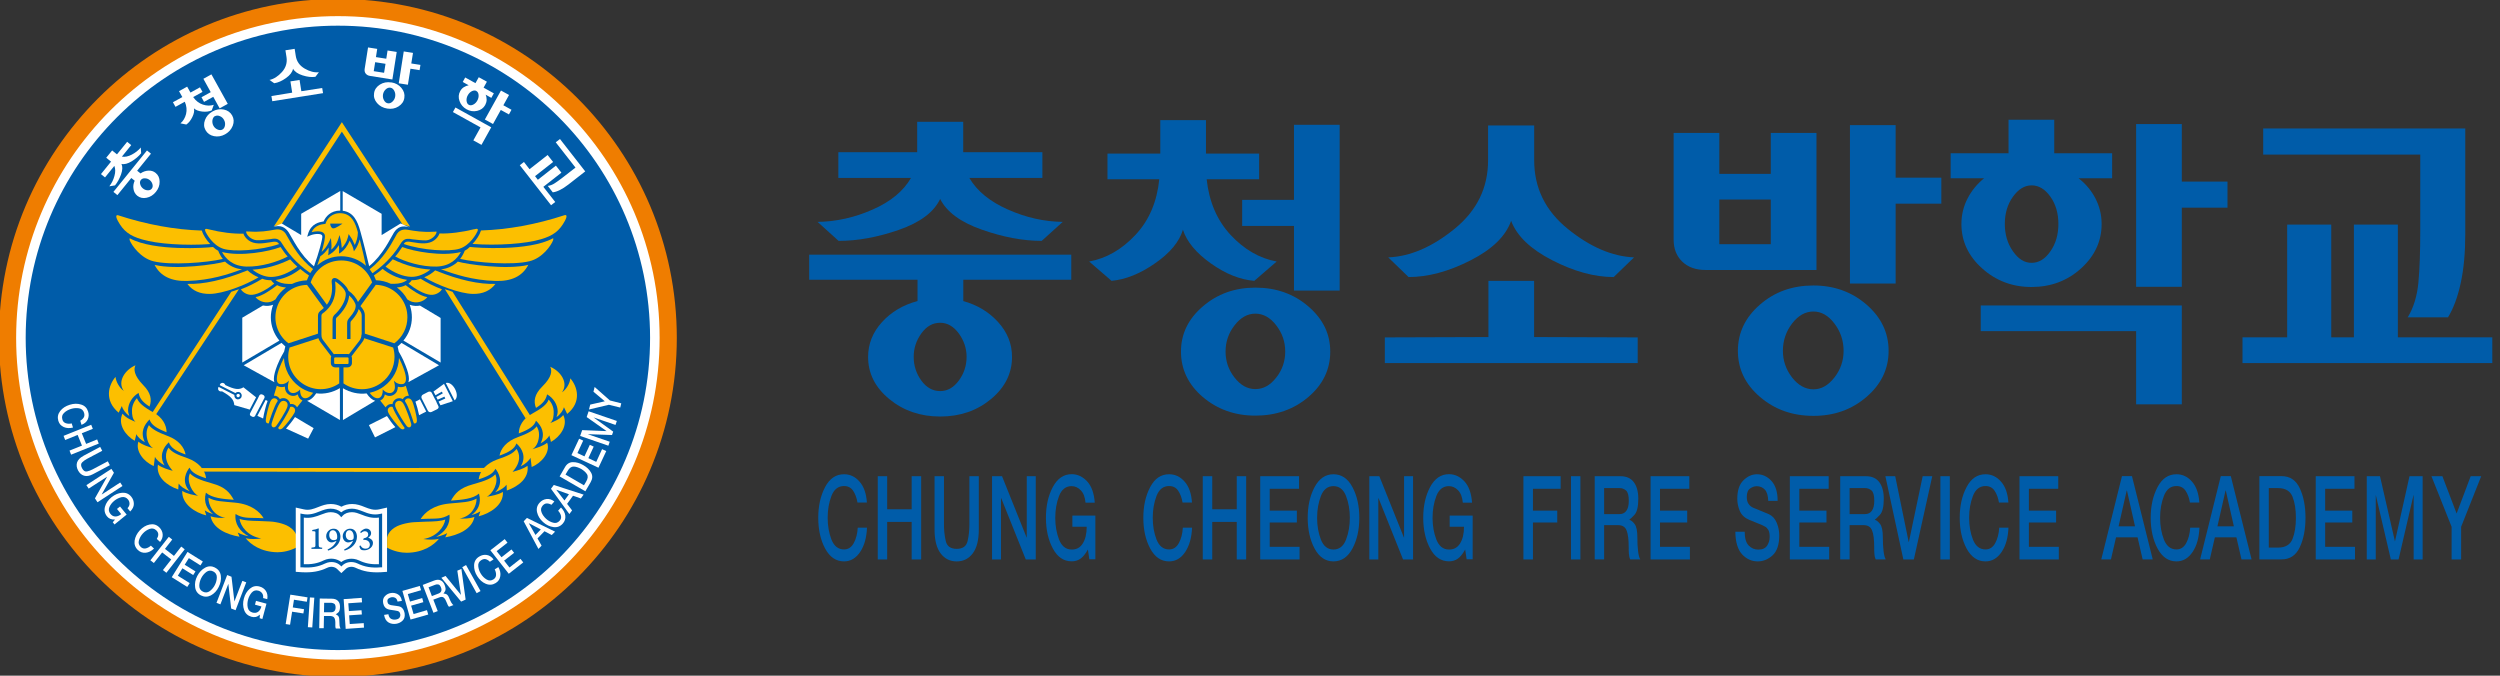 <svg width="259" height="70" viewBox="0 0 259 70" fill="none" xmlns="http://www.w3.org/2000/svg">
<rect x="0" y="0" width="259" height="70" fill="#333333" stroke="none"/>
<g clip-path="url(#clip0_1278_1086)">
<path d="M89.812 52.075C89.75 51.144 89.504 50.415 89.056 49.906C88.609 49.388 88.073 49.133 87.441 49.133C86.606 49.133 85.957 49.563 85.482 50.459C85.008 51.355 84.771 52.417 84.771 53.647C84.771 54.876 85.008 55.939 85.482 56.826C85.957 57.713 86.615 58.16 87.441 58.16C88.117 58.16 88.67 57.836 89.109 57.186C89.548 56.536 89.777 55.702 89.821 54.665H88.863C88.828 55.289 88.688 55.825 88.451 56.264C88.213 56.703 87.871 56.922 87.441 56.922C86.844 56.922 86.413 56.58 86.141 55.904C85.877 55.227 85.746 54.472 85.746 53.638C85.746 52.804 85.877 52.057 86.141 51.372C86.404 50.696 86.835 50.353 87.441 50.353C87.845 50.353 88.161 50.512 88.38 50.837C88.6 51.161 88.749 51.565 88.837 52.066H89.812V52.075Z" fill="#005CA9"/>
<path d="M90.936 57.96H91.911V54.069H94.449V57.96H95.432V49.336H94.449V52.761H91.911V49.336H90.936V57.96Z" fill="#005CA9"/>
<path d="M96.82 54.851C96.82 55.957 97.031 56.783 97.452 57.336C97.874 57.889 98.427 58.162 99.112 58.162C99.797 58.162 100.35 57.889 100.772 57.336C101.193 56.783 101.404 55.957 101.404 54.851V49.336H100.429V54.359C100.429 54.939 100.368 55.501 100.245 56.045C100.122 56.59 99.744 56.862 99.112 56.862C98.48 56.862 98.102 56.59 97.979 56.045C97.856 55.501 97.795 54.939 97.795 54.359V49.336H96.82V54.851V54.851Z" fill="#005CA9"/>
<path d="M102.774 57.96H103.705V51.619H103.731L106.269 57.96H107.305V49.336H106.374V55.685H106.357L103.81 49.336H102.774V57.96Z" fill="#005CA9"/>
<path d="M113.479 53.419H111.099V54.57H112.583C112.583 55.299 112.442 55.878 112.17 56.309C111.898 56.739 111.52 56.941 111.02 56.932C110.423 56.932 109.992 56.581 109.72 55.905C109.457 55.228 109.325 54.473 109.325 53.648C109.325 52.822 109.457 52.067 109.72 51.382C109.984 50.706 110.414 50.363 111.02 50.363C111.371 50.363 111.687 50.504 111.968 50.794C112.249 51.083 112.407 51.505 112.46 52.076H113.417C113.347 51.101 113.084 50.363 112.627 49.871C112.17 49.38 111.635 49.125 111.029 49.125C110.194 49.125 109.544 49.573 109.07 50.46C108.596 51.347 108.359 52.409 108.359 53.639C108.359 54.868 108.596 55.931 109.07 56.818C109.544 57.705 110.194 58.153 111.029 58.153C111.371 58.153 111.67 58.065 111.924 57.889C112.188 57.714 112.442 57.398 112.706 56.932L112.855 57.942H113.479V53.402V53.419Z" fill="#005CA9"/>
<path d="M123.49 52.075C123.429 51.144 123.183 50.415 122.735 49.906C122.287 49.388 121.751 49.133 121.119 49.133C120.285 49.133 119.635 49.563 119.161 50.459C118.686 51.355 118.449 52.417 118.449 53.647C118.449 54.876 118.686 55.939 119.161 56.826C119.635 57.713 120.285 58.16 121.119 58.16C121.795 58.16 122.357 57.836 122.787 57.186C123.218 56.536 123.455 55.702 123.499 54.665H122.542C122.506 55.289 122.366 55.825 122.129 56.264C121.892 56.703 121.549 56.922 121.119 56.922C120.522 56.922 120.091 56.58 119.819 55.904C119.556 55.227 119.424 54.472 119.424 53.638C119.424 52.804 119.556 52.057 119.819 51.372C120.083 50.696 120.513 50.353 121.119 50.353C121.523 50.353 121.839 50.512 122.059 50.837C122.278 51.161 122.427 51.565 122.515 52.066H123.49V52.075Z" fill="#005CA9"/>
<path d="M124.605 57.96H125.589V54.069H128.127V57.96H129.102V49.336H128.127V52.761H125.589V49.336H124.605V57.96Z" fill="#005CA9"/>
<path d="M130.56 57.96H134.634V56.651H131.543V54.131H134.353V52.901H131.543V50.636H134.582V49.336H130.56V57.96Z" fill="#005CA9"/>
<path d="M138.147 49.133C137.313 49.133 136.663 49.581 136.189 50.468C135.715 51.355 135.478 52.417 135.478 53.647C135.478 54.876 135.715 55.939 136.189 56.826C136.663 57.713 137.322 58.16 138.147 58.16C138.973 58.16 139.64 57.713 140.114 56.826C140.589 55.939 140.826 54.876 140.826 53.647C140.826 52.417 140.589 51.355 140.114 50.468C139.64 49.581 138.99 49.133 138.147 49.133V49.133ZM138.147 50.362C138.744 50.362 139.183 50.705 139.447 51.381C139.71 52.057 139.842 52.812 139.842 53.647C139.842 54.481 139.71 55.227 139.447 55.912C139.183 56.589 138.744 56.931 138.147 56.931C137.55 56.931 137.12 56.589 136.848 55.912C136.584 55.236 136.452 54.481 136.452 53.647C136.452 52.812 136.584 52.066 136.848 51.381C137.111 50.705 137.541 50.362 138.147 50.362V50.362Z" fill="#005CA9"/>
<path d="M141.862 57.96H142.793V51.619H142.819L145.357 57.96H146.393V49.336H145.462V55.685H145.445L142.898 49.336H141.862V57.96Z" fill="#005CA9"/>
<path d="M152.567 53.419H150.187V54.57H151.671C151.671 55.299 151.53 55.878 151.258 56.309C150.986 56.739 150.608 56.941 150.108 56.932C149.511 56.932 149.08 56.581 148.808 55.905C148.545 55.228 148.413 54.473 148.413 53.648C148.413 52.822 148.545 52.067 148.808 51.382C149.071 50.706 149.502 50.363 150.108 50.363C150.459 50.363 150.775 50.504 151.056 50.794C151.337 51.083 151.495 51.505 151.548 52.076H152.505C152.435 51.101 152.171 50.363 151.715 49.871C151.258 49.38 150.722 49.125 150.116 49.125C149.282 49.125 148.632 49.573 148.158 50.46C147.684 51.347 147.447 52.409 147.447 53.639C147.447 54.868 147.684 55.931 148.158 56.818C148.632 57.705 149.282 58.153 150.116 58.153C150.459 58.153 150.758 58.065 151.012 57.889C151.276 57.714 151.53 57.398 151.794 56.932L151.943 57.942H152.567V53.402V53.419Z" fill="#005CA9"/>
<path d="M157.827 57.96H158.811V54.131H161.331V52.901H158.811V50.636H161.682V49.336H157.827V57.96Z" fill="#005CA9"/>
<path d="M162.754 57.96H163.729V49.336H162.754V57.96Z" fill="#005CA9"/>
<path d="M166.188 50.565H167.777C168.032 50.565 168.26 50.644 168.453 50.811C168.647 50.978 168.743 51.329 168.743 51.883C168.743 52.331 168.664 52.673 168.497 52.91C168.33 53.147 168.093 53.261 167.795 53.261H166.188V50.565ZM165.213 57.951H166.188V54.403H167.628C168.076 54.403 168.374 54.587 168.515 54.956C168.664 55.325 168.734 55.896 168.734 56.686C168.734 56.897 168.734 57.117 168.752 57.336C168.77 57.565 168.805 57.767 168.884 57.951H169.929C169.823 57.775 169.744 57.477 169.7 57.055C169.648 56.634 169.63 56.177 169.63 55.676C169.63 54.991 169.534 54.526 169.34 54.28C169.147 54.034 168.972 53.894 168.805 53.859V53.832C168.892 53.779 169.068 53.613 169.332 53.332C169.595 53.042 169.727 52.489 169.727 51.663C169.727 50.934 169.569 50.363 169.261 49.951C168.954 49.538 168.489 49.336 167.883 49.336H165.213V57.96V57.951Z" fill="#005CA9"/>
<path d="M171 57.96H175.075V56.651H171.975V54.131H174.794V52.901H171.975V50.636H175.013V49.336H171V57.96Z" fill="#005CA9"/>
<path d="M179.782 55.078C179.791 56.15 180.028 56.931 180.475 57.423C180.932 57.915 181.477 58.16 182.109 58.16C182.671 58.16 183.172 57.95 183.637 57.537C184.094 57.115 184.331 56.431 184.331 55.465C184.331 55.017 184.243 54.578 184.067 54.156C183.892 53.734 183.619 53.436 183.251 53.269C183.101 53.208 182.811 53.085 182.364 52.9C181.924 52.716 181.679 52.619 181.635 52.602C181.433 52.514 181.275 52.382 181.152 52.206C181.029 52.031 180.967 51.794 180.967 51.495C180.967 51.056 181.081 50.766 181.31 50.608C181.538 50.45 181.766 50.371 181.986 50.371C182.328 50.371 182.609 50.485 182.829 50.714C183.049 50.942 183.172 51.337 183.189 51.89H184.164C184.164 50.986 183.953 50.301 183.532 49.835C183.11 49.37 182.609 49.133 182.021 49.133C181.512 49.133 181.046 49.344 180.625 49.756C180.194 50.169 179.984 50.81 179.984 51.671C179.984 52.11 180.072 52.54 180.247 52.944C180.423 53.348 180.748 53.656 181.222 53.857C181.608 54.016 181.933 54.147 182.197 54.253C182.46 54.349 182.689 54.463 182.882 54.569C182.996 54.63 183.101 54.744 183.198 54.903C183.294 55.06 183.338 55.306 183.338 55.631C183.338 55.956 183.251 56.255 183.075 56.527C182.899 56.799 182.592 56.94 182.162 56.94C181.766 56.94 181.441 56.799 181.16 56.51C180.888 56.22 180.748 55.754 180.748 55.087H179.773L179.782 55.078Z" fill="#005CA9"/>
<path d="M185.428 57.96H189.503V56.651H186.412V54.131H189.222V52.901H186.412V50.636H189.45V49.336H185.428V57.96Z" fill="#005CA9"/>
<path d="M191.62 50.565H193.209C193.464 50.565 193.692 50.644 193.886 50.811C194.079 50.978 194.175 51.329 194.175 51.883C194.175 52.331 194.096 52.673 193.929 52.91C193.763 53.147 193.525 53.261 193.218 53.261H191.62V50.565V50.565ZM190.645 57.951H191.62V54.403H193.06C193.508 54.403 193.806 54.587 193.947 54.956C194.096 55.325 194.167 55.896 194.167 56.686C194.167 56.897 194.167 57.117 194.184 57.336C194.193 57.565 194.237 57.767 194.316 57.951H195.361C195.255 57.775 195.176 57.477 195.133 57.055C195.08 56.634 195.062 56.177 195.062 55.676C195.062 54.991 194.966 54.526 194.772 54.28C194.579 54.034 194.404 53.894 194.237 53.859V53.832C194.325 53.779 194.5 53.613 194.764 53.332C195.027 53.042 195.159 52.489 195.159 51.663C195.159 50.934 195.001 50.363 194.693 49.951C194.386 49.538 193.921 49.336 193.315 49.336H190.645V57.96V57.951Z" fill="#005CA9"/>
<path d="M197.187 57.96H198.276L200.182 49.336H199.19L197.758 56.159H197.741L196.344 49.336H195.326L197.187 57.96Z" fill="#005CA9"/>
<path d="M201.025 57.96H202V49.336H201.025V57.96Z" fill="#005CA9"/>
<path d="M208.068 52.075C208.015 51.144 207.761 50.415 207.313 49.906C206.865 49.388 206.329 49.133 205.697 49.133C204.863 49.133 204.213 49.563 203.739 50.459C203.264 51.355 203.027 52.417 203.027 53.647C203.027 54.876 203.264 55.939 203.739 56.826C204.213 57.713 204.872 58.16 205.697 58.16C206.373 58.16 206.926 57.836 207.366 57.186C207.805 56.536 208.033 55.702 208.077 54.665H207.12C207.085 55.289 206.944 55.825 206.707 56.264C206.47 56.703 206.127 56.922 205.697 56.922C205.1 56.922 204.67 56.58 204.397 55.904C204.134 55.227 204.002 54.472 204.002 53.638C204.002 52.804 204.134 52.057 204.397 51.372C204.661 50.696 205.1 50.353 205.697 50.353C206.101 50.353 206.417 50.512 206.637 50.837C206.856 51.161 207.006 51.565 207.093 52.066H208.068V52.075Z" fill="#005CA9"/>
<path d="M209.218 57.96H213.293V56.651H210.193V54.131H213.012V52.901H210.193V50.636H213.232V49.336H209.218V57.96Z" fill="#005CA9"/>
<path d="M220.327 50.821H220.354L221.188 54.527H219.484L220.327 50.821ZM217.684 57.952H218.694L219.221 55.669H221.451L221.978 57.952H223.023L220.872 49.328H219.836L217.693 57.952H217.684Z" fill="#005CA9"/>
<path d="M227.853 52.075C227.792 51.144 227.546 50.415 227.098 49.906C226.65 49.388 226.114 49.133 225.482 49.133C224.648 49.133 223.998 49.563 223.524 50.459C223.05 51.355 222.812 52.417 222.812 53.647C222.812 54.876 223.05 55.939 223.524 56.826C223.998 57.713 224.657 58.16 225.482 58.16C226.158 58.16 226.712 57.836 227.151 57.186C227.59 56.536 227.818 55.702 227.862 54.665H226.905C226.87 55.289 226.729 55.825 226.492 56.264C226.255 56.703 225.912 56.922 225.482 56.922C224.885 56.922 224.455 56.58 224.182 55.904C223.919 55.227 223.787 54.472 223.787 53.638C223.787 52.804 223.919 52.057 224.182 51.372C224.446 50.696 224.876 50.353 225.482 50.353C225.886 50.353 226.202 50.512 226.422 50.837C226.641 51.161 226.791 51.565 226.878 52.066H227.853V52.075Z" fill="#005CA9"/>
<path d="M230.567 50.821H230.593L231.428 54.527H229.724L230.567 50.821V50.821ZM227.924 57.952H228.934L229.461 55.669H231.691L232.218 57.952H233.263L231.112 49.328H230.075L227.933 57.952H227.924Z" fill="#005CA9"/>
<path d="M235.046 50.566H236.003C236.767 50.566 237.267 50.865 237.505 51.462C237.742 52.059 237.856 52.788 237.856 53.649C237.856 54.509 237.742 55.238 237.505 55.836C237.267 56.433 236.767 56.731 236.003 56.731H235.046V50.575V50.566ZM234.071 57.952H236.38C237.241 57.952 237.865 57.53 238.26 56.687C238.655 55.844 238.848 54.826 238.848 53.64C238.848 52.455 238.655 51.436 238.26 50.593C237.873 49.75 237.241 49.328 236.38 49.328H234.071V57.952V57.952Z" fill="#005CA9"/>
<path d="M239.911 57.96H243.977V56.651H240.886V54.131H243.696V52.901H240.886V50.636H243.924V49.336H239.911V57.96Z" fill="#005CA9"/>
<path d="M245.198 57.96H246.129V51.303H246.137L247.692 57.96H248.491L250.037 51.303H250.054V57.96H250.985V49.336H249.624L248.122 56.08H248.113L246.568 49.336H245.198V57.96Z" fill="#005CA9"/>
<path d="M253.988 57.96H254.972V54.579L257.053 49.336H255.964L254.506 53.2L253.031 49.336H251.898L253.988 54.579V57.96Z" fill="#005CA9"/>
<path d="M86.844 18.431H94.379C93.606 19.783 92.288 20.881 90.418 21.706C88.547 22.532 86.642 22.962 84.701 22.988L86.879 24.956C88.846 24.956 90.918 24.578 93.123 23.814C95.318 23.05 96.75 21.987 97.4 20.609C98.076 21.961 99.525 23.024 101.729 23.797C103.942 24.569 105.997 24.956 107.92 24.956L110.098 22.988C108.184 22.962 106.287 22.541 104.416 21.706C102.546 20.881 101.211 19.783 100.42 18.431H107.99V15.77H99.788V12.617H95.02V15.77H86.853V18.431H86.844ZM83.832 26.387V28.978H95.055V31.191C93.562 31.586 92.332 32.315 91.375 33.369C90.418 34.422 89.935 35.626 89.935 36.978C89.935 38.682 90.664 40.139 92.13 41.343C93.588 42.546 95.353 43.152 97.408 43.152C99.463 43.152 101.22 42.546 102.669 41.343C104.118 40.139 104.846 38.682 104.846 36.978C104.846 35.626 104.363 34.422 103.406 33.369C102.449 32.315 101.246 31.595 99.797 31.191V28.978H110.985V26.387H83.849H83.832ZM97.4 33.439C98.146 33.439 98.787 33.808 99.332 34.545C99.867 35.283 100.139 36.091 100.139 36.978C100.139 37.865 99.867 38.708 99.332 39.428C98.796 40.157 98.155 40.517 97.4 40.517C96.644 40.517 95.977 40.157 95.45 39.428C94.923 38.699 94.659 37.883 94.659 36.978C94.659 36.074 94.923 35.274 95.45 34.545C95.977 33.808 96.627 33.439 97.4 33.439Z" fill="#005CA9"/>
<path d="M134.055 12.928V20.709H128.689V23.405H134.055V30.106H138.788V12.928H134.055ZM114.735 18.575H120.1C119.863 20.911 119.047 22.834 117.624 24.345C116.21 25.855 114.612 26.768 112.838 27.093L115.156 29.096C116.632 28.955 118.133 28.349 119.679 27.269C121.225 26.198 122.182 25.038 122.551 23.8C122.946 25.038 123.912 26.198 125.44 27.287C126.968 28.376 128.47 28.973 129.945 29.096L132.263 27.093C130.489 26.768 128.9 25.846 127.495 24.345C126.09 22.834 125.264 20.911 125.01 18.575H130.445V15.914H124.939V12.445H120.206V15.914H114.735V18.575V18.575ZM130.059 29.798C127.934 29.798 126.116 30.448 124.606 31.748C123.095 33.047 122.349 34.602 122.349 36.428C122.349 38.255 123.104 39.845 124.606 41.127C126.116 42.409 127.934 43.059 130.059 43.059C132.184 43.059 134.037 42.418 135.548 41.127C137.058 39.845 137.813 38.273 137.813 36.428C137.813 34.584 137.058 33.047 135.548 31.748C134.037 30.448 132.211 29.798 130.059 29.798ZM130.059 32.494C130.876 32.494 131.596 32.898 132.219 33.706C132.843 34.514 133.15 35.419 133.15 36.42C133.15 37.421 132.843 38.325 132.219 39.116C131.596 39.915 130.885 40.31 130.059 40.31C129.234 40.31 128.522 39.915 127.899 39.116C127.275 38.325 126.968 37.421 126.968 36.42C126.968 35.419 127.275 34.505 127.899 33.706C128.522 32.898 129.234 32.494 130.059 32.494V32.494Z" fill="#005CA9"/>
<path d="M154.165 13V16.609C154.165 19.463 153.006 21.826 150.696 23.705C148.387 25.584 146.095 26.577 143.82 26.665L145.928 28.702C147.939 28.702 150.073 28.131 152.33 26.981C154.587 25.839 155.992 24.469 156.554 22.88C157.142 24.443 158.556 25.804 160.813 26.963C163.07 28.122 165.186 28.702 167.18 28.702L169.287 26.665C167.022 26.568 164.73 25.584 162.411 23.705C160.093 21.826 158.942 19.455 158.942 16.609V13H154.174H154.165ZM154.2 29.097V34.919L143.469 34.955V37.615H169.665V34.955L158.934 34.919V29.097H154.2Z" fill="#005CA9"/>
<path d="M196.388 12.961H191.655V29.374H196.388V21.102H201.122V18.406H196.388V12.97V12.961ZM187.87 29.576C185.692 29.576 183.848 30.235 182.329 31.561C180.809 32.878 180.045 34.476 180.045 36.347C180.045 38.218 180.801 39.807 182.329 41.115C183.848 42.424 185.692 43.083 187.87 43.083C190.048 43.083 191.857 42.424 193.376 41.115C194.895 39.807 195.659 38.218 195.659 36.347C195.659 34.476 194.895 32.878 193.376 31.561C191.857 30.244 190.021 29.576 187.87 29.576ZM187.87 32.272C188.687 32.272 189.416 32.685 190.048 33.519C190.68 34.353 190.996 35.293 190.996 36.338C190.996 37.383 190.68 38.288 190.048 39.105C189.416 39.921 188.695 40.334 187.87 40.334C187.044 40.334 186.289 39.921 185.657 39.105C185.025 38.288 184.708 37.366 184.708 36.338C184.708 35.311 185.025 34.345 185.657 33.519C186.289 32.694 187.027 32.272 187.87 32.272ZM173.389 13.76V24.843C173.389 25.774 173.687 26.529 174.284 27.108C174.882 27.679 175.681 27.969 176.682 27.969H188.186V13.769H183.453V18.011H178.122V13.769H173.389V13.76ZM178.122 25.299V20.671H183.453V25.299H178.122Z" fill="#005CA9"/>
<path d="M221.302 41.887H226.035V31.647H205.205V34.308H221.302V41.878V41.887ZM226.035 12.854H221.302V29.715H226.035V21.513H230.769V18.817H226.035V12.854V12.854ZM218.817 18.466V15.875H212.819V12.406H208.085V15.875H202.087V18.466H205.556C204.827 19.054 204.257 19.748 203.835 20.573C203.413 21.39 203.203 22.268 203.203 23.208C203.203 24.982 203.914 26.519 205.345 27.801C206.768 29.083 208.481 29.733 210.465 29.733C212.45 29.733 214.189 29.092 215.603 27.801C217.017 26.519 217.728 24.982 217.728 23.208C217.728 22.277 217.517 21.399 217.096 20.573C216.674 19.757 216.094 19.054 215.339 18.466H218.808H218.817ZM210.474 19.203C211.221 19.203 211.87 19.599 212.424 20.38C212.977 21.162 213.249 22.101 213.249 23.199C213.249 24.297 212.977 25.245 212.424 26.036C211.879 26.826 211.229 27.23 210.474 27.23C209.719 27.23 209.104 26.835 208.542 26.036C207.98 25.236 207.699 24.297 207.699 23.199C207.699 22.101 207.98 21.162 208.542 20.38C209.104 19.599 209.745 19.203 210.474 19.203Z" fill="#005CA9"/>
<path d="M236.951 23.271V34.951H232.323V37.612H258.203V34.951H248.42V23.271H243.863V34.951H241.518V23.271H236.96H236.951ZM234.466 16.017H250.739V23.903C250.739 26.081 250.677 27.864 250.546 29.269C250.414 30.674 250.045 31.877 249.439 32.878H253.61C254.172 31.965 254.612 30.788 254.928 29.339C255.244 27.89 255.402 26.195 255.402 24.255V13.312H234.466V16.009V16.017Z" fill="#005CA9"/>
<path fill-rule="evenodd" clip-rule="evenodd" d="M69.227 35.004C69.227 16.105 53.903 0.781 35.005 0.781C16.106 0.781 0.782 16.105 0.782 35.004C0.782 53.903 16.106 69.227 35.005 69.227C53.903 69.227 69.227 53.903 69.227 35.004Z" fill="white" stroke="#EF7D00" stroke-width="1.78"/>
<path fill-rule="evenodd" clip-rule="evenodd" d="M67.348 35.004C67.348 17.141 52.867 2.66 35.005 2.66C17.142 2.66 2.661 17.141 2.661 35.004C2.661 52.866 17.142 67.347 35.005 67.347C52.867 67.347 67.348 52.866 67.348 35.004Z" fill="#005CA9"/>
<path fill-rule="evenodd" clip-rule="evenodd" d="M15.008 45.808C14.49 44.754 14.964 43.99 15.491 43.454C15.667 44.008 16.194 44.368 17.256 44.78C17.256 44.043 16.835 43.235 15.877 42.717C14.885 42.172 14.35 41.715 14.191 41.25C13.893 41.557 13.673 42.04 13.673 42.523C13.673 42.919 13.7 43.401 14.033 43.7C13.665 43.542 13.094 43.34 12.69 42.857C12.172 43.964 12.997 45.114 13.954 45.667C13.972 45.615 13.972 45.553 13.998 45.509L14.13 44.974C14.235 45.255 14.613 45.588 15.008 45.808V45.808Z" fill="#FCBF00"/>
<path fill-rule="evenodd" clip-rule="evenodd" d="M22.095 53.273C21.507 52.843 21.041 52.114 21.331 51.042C21.963 51.596 23.07 51.692 24.22 51.78C23.807 51.042 23.36 50.463 21.981 50.085C20.602 49.707 20.014 49.409 19.68 49.031C19.267 49.883 19.961 51.112 20.541 51.367C20.084 51.288 19.346 51.165 18.881 50.858V50.884C18.819 52.237 20.242 53.115 21.366 53.396C21.366 53.387 21.208 52.869 21.208 52.869C21.533 53.097 21.884 53.203 22.104 53.264L22.095 53.273Z" fill="#FCBF00"/>
<path fill-rule="evenodd" clip-rule="evenodd" d="M13.392 43.078C13.322 42.893 13.269 42.691 13.269 42.489C13.269 41.804 13.7 41.093 14.358 40.707C14.463 41.26 14.771 41.664 15.491 42.12C15.754 41.418 15.632 40.698 14.841 39.899C13.858 38.889 13.84 38.239 14.033 37.844C12.979 38.3 12.119 39.504 12.821 40.496C12.409 40.215 12.013 39.574 11.97 39.047C11.241 39.881 10.766 41.488 12.294 42.753C12.338 42.674 12.628 42.059 12.628 42.059C12.681 42.358 12.988 42.806 13.392 43.087V43.078Z" fill="#FCBF00"/>
<path fill-rule="evenodd" clip-rule="evenodd" d="M17.046 48.202C16.475 47.271 16.879 46.375 17.494 45.822C17.678 46.384 18.24 46.735 19.224 47.086C19.101 46.358 18.512 45.585 17.379 45.172C16.299 44.777 15.693 44.408 15.43 44.039C15.289 44.294 15.184 44.566 15.184 44.9C15.184 45.427 15.351 46.112 15.851 46.428C15.421 46.296 14.727 46.094 14.341 45.752C13.998 46.735 14.921 47.868 15.93 48.281C15.939 48.149 16.053 47.324 16.053 47.324C16.159 47.587 16.598 47.982 17.046 48.21V48.202Z" fill="#FCBF00"/>
<path fill-rule="evenodd" clip-rule="evenodd" d="M30.771 55.747C30.771 55.528 30.605 54.887 29.718 54.439C29.41 54.298 29.033 54.175 28.567 54.096C28.383 54.061 28.181 54.035 27.961 54.026L26.811 53.974C25.95 53.956 25.274 53.929 24.817 53.754C24.914 54.527 25.678 55.554 27.066 55.782C26.609 55.844 26.012 55.897 25.45 55.756C25.95 56.389 27.03 57.188 28.743 57.214C29.296 57.214 30.043 57.082 30.771 56.687V55.739V55.747Z" fill="#FCBF00"/>
<path fill-rule="evenodd" clip-rule="evenodd" d="M24.396 53.244C25.16 53.718 25.713 53.63 26.75 53.665L27.312 53.692C26.916 53.015 26.047 52.243 24.379 52.076C23.07 51.944 22.315 51.962 21.595 51.566V51.593C21.595 52.322 22.069 53.411 23.325 53.648C22.877 53.665 22.315 53.665 21.814 53.481C22.051 54.754 23.509 55.386 24.818 55.606L24.625 55.167C24.625 55.167 25.108 55.448 25.748 55.553C24.853 55.07 24.273 54.245 24.405 53.244H24.396Z" fill="#FCBF00"/>
<path fill-rule="evenodd" clip-rule="evenodd" d="M17.88 48.772C17.458 48.658 16.764 48.465 16.36 48.14C16.158 49.413 17.265 50.292 18.468 50.713C18.468 50.511 18.512 50.099 18.512 50.099C18.714 50.388 19.021 50.617 19.654 50.898C18.688 49.861 19.373 48.764 19.636 48.447C19.847 48.939 20.409 49.255 21.349 49.545C21.252 48.632 20.514 47.868 19.46 47.481C18.345 47.095 17.818 46.867 17.458 46.375C17.16 46.832 16.922 47.684 17.88 48.755V48.772Z" fill="#FCBF00"/>
<path fill-rule="evenodd" clip-rule="evenodd" d="M41.705 23.256L42.486 23.476L35.417 12.656L28.383 23.44L29.147 23.256L35.417 13.64L41.705 23.256Z" fill="#FCBF00"/>
<path fill-rule="evenodd" clip-rule="evenodd" d="M46.895 30.233L46.087 29.961L54.482 43.388C54.456 43.151 54.851 43.336 55.106 43.336L46.886 30.233H46.895Z" fill="#FCBF00"/>
<path fill-rule="evenodd" clip-rule="evenodd" d="M23.948 30.233L24.756 29.961L16.009 43.169C16.036 42.932 15.658 43.397 15.579 43.055L23.948 30.242V30.233Z" fill="#FCBF00"/>
<path fill-rule="evenodd" clip-rule="evenodd" d="M20.339 48.494L20.497 48.854L51.058 48.907L51.066 48.477L20.339 48.494Z" fill="#FCBF00"/>
<path fill-rule="evenodd" clip-rule="evenodd" d="M41.503 23.151L39.536 24.355V22.15L35.505 19.797V21.834C36.629 21.975 37.042 22.923 37.323 23.933C37.621 24.978 38.078 26.831 38.245 27.578C39.694 26.392 40.44 24.68 40.809 24.1C41.169 23.538 41.643 23.31 42.407 23.555L41.512 23.151H41.503Z" fill="white"/>
<path fill-rule="evenodd" clip-rule="evenodd" d="M31.202 22.148V24.352L29.191 23.157L28.312 23.517C29.05 23.271 29.559 23.535 29.92 24.097C30.288 24.668 31.079 26.424 32.528 27.592C33.011 26.266 33.459 24.668 33.388 24.431C33.336 24.299 33.195 24.238 32.897 24.238C32.73 24.238 32.396 24.273 32.106 24.404L31.825 24.527L31.913 24.229C32.229 23.157 33.09 23.008 33.529 22.938C33.722 22.472 34.24 21.814 35.25 21.814V19.785L31.219 22.139L31.202 22.148Z" fill="white"/>
<path fill-rule="evenodd" clip-rule="evenodd" d="M29.164 35.523C29.164 35.523 29.551 35.892 29.559 35.892C29.551 35.892 29.436 36.419 29.436 36.419C29.024 37.13 28.875 37.473 28.734 37.824C28.497 38.421 28.374 38.896 28.374 39.256C28.374 39.387 28.392 39.493 28.427 39.598C28.374 39.572 25.3 37.868 25.248 37.842C25.3 37.816 29.164 35.523 29.164 35.523V35.523Z" fill="white"/>
<path fill-rule="evenodd" clip-rule="evenodd" d="M28.295 31.579L28.251 31.693C28.128 32.08 28.058 32.484 28.058 32.879C28.058 33.757 28.374 34.6 28.945 35.285C28.91 35.303 25.142 37.524 25.099 37.559V32.914L27.241 31.649C27.628 31.72 27.97 31.702 28.295 31.57V31.579Z" fill="white"/>
<path fill-rule="evenodd" clip-rule="evenodd" d="M42.452 31.605C42.452 31.605 42.452 31.605 42.452 31.578C42.856 31.727 43.26 31.71 43.505 31.657L45.648 32.939V37.559C45.604 37.532 41.837 35.31 41.793 35.284C42.364 34.599 42.671 33.747 42.671 32.878C42.671 32.474 42.61 32.079 42.487 31.692L42.452 31.605Z" fill="white"/>
<path fill-rule="evenodd" clip-rule="evenodd" d="M41.591 35.523C41.591 35.523 45.209 37.675 45.481 37.842C45.437 37.868 42.373 39.563 42.311 39.589C42.337 39.493 42.364 39.387 42.364 39.256C42.364 38.904 42.25 38.448 42.013 37.868C41.863 37.482 41.723 37.139 41.31 36.428C41.31 36.428 41.196 35.927 41.196 35.901C41.213 35.883 41.591 35.532 41.591 35.532V35.523Z" fill="white"/>
<path fill-rule="evenodd" clip-rule="evenodd" d="M35.215 40.22V43.513C35.162 43.478 31.887 41.581 31.816 41.528C32.053 41.475 32.405 41.3 32.756 40.747C33.608 40.861 34.477 40.659 35.215 40.211V40.22Z" fill="white"/>
<path fill-rule="evenodd" clip-rule="evenodd" d="M35.531 40.223C36.269 40.662 37.138 40.864 37.981 40.758C38.254 41.171 38.561 41.434 38.868 41.522C38.816 41.557 35.584 43.481 35.531 43.516V40.231V40.223Z" fill="white"/>
<path fill-rule="evenodd" clip-rule="evenodd" d="M38.219 44.041L38.851 45.315L40.959 44.252C40.66 43.918 40.3 43.435 40.089 43.102L38.219 44.041V44.041Z" fill="white"/>
<path fill-rule="evenodd" clip-rule="evenodd" d="M31.922 45.446L32.493 44.357L30.561 43.207C30.306 43.602 29.893 44.112 29.63 44.401L31.931 45.446H31.922Z" fill="white"/>
<path fill-rule="evenodd" clip-rule="evenodd" d="M25.239 40.116C24.739 40.423 24.291 40.344 23.351 39.896C23.272 39.694 23.088 39.624 22.947 39.686C22.833 39.721 22.78 39.817 22.771 39.905L24.387 40.722C24.502 40.608 24.686 40.564 24.844 40.643C25.028 40.739 25.099 40.977 25.002 41.17C24.905 41.345 24.668 41.433 24.484 41.337C24.326 41.249 24.264 41.082 24.282 40.915L22.648 40.081C22.605 40.142 22.578 40.23 22.596 40.335C22.64 40.493 22.789 40.59 23.009 40.546C23.904 41.056 24.229 41.38 24.273 41.969L25.872 42.434L26.53 41.161L25.23 40.133L25.239 40.116Z" fill="white"/>
<path fill-rule="evenodd" clip-rule="evenodd" d="M27.303 40.932L27.171 40.87C27.066 40.818 26.934 40.861 26.872 40.958L26.715 41.283C26.53 41.625 26.258 42.144 26.082 42.486L25.915 42.811C25.854 42.925 25.898 43.057 26.003 43.101L26.135 43.171C26.249 43.233 26.381 43.171 26.433 43.083L26.469 42.995L27.391 41.239C27.443 41.134 27.408 41.002 27.303 40.941V40.932Z" fill="white"/>
<path fill-rule="evenodd" clip-rule="evenodd" d="M27.522 41.434C27.347 41.767 26.828 42.768 26.662 43.085L27.259 43.357C27.329 42.9 27.549 41.978 27.724 41.539L27.522 41.434V41.434Z" fill="white"/>
<path fill-rule="evenodd" clip-rule="evenodd" d="M24.826 41.055C24.879 40.968 24.844 40.871 24.756 40.818C24.677 40.783 24.563 40.818 24.51 40.897C24.502 40.915 24.493 40.95 24.493 40.976C24.493 41.038 24.528 41.099 24.598 41.143C24.677 41.187 24.782 41.143 24.826 41.055V41.055Z" fill="white"/>
<path fill-rule="evenodd" clip-rule="evenodd" d="M47.15 40.319C46.913 39.862 46.535 39.572 46.184 39.678L47.097 41.478C47.395 41.25 47.387 40.784 47.15 40.319Z" fill="white"/>
<path fill-rule="evenodd" clip-rule="evenodd" d="M44.91 40.565L45.112 40.951L45.771 40.574L45.876 40.749L45.2 41.127L45.34 41.408L46.043 41.092L46.131 41.285L45.437 41.601L45.63 41.987L46.912 41.566L45.999 39.766L44.91 40.565Z" fill="white"/>
<path fill-rule="evenodd" clip-rule="evenodd" d="M45.235 41.697L45.191 41.582L44.954 41.143L44.91 41.047L44.726 40.687C44.647 40.546 44.498 40.537 44.357 40.599L43.813 40.88C43.672 40.95 43.611 41.135 43.69 41.284L44.331 42.557C44.401 42.689 44.585 42.75 44.726 42.671L45.262 42.408C45.411 42.338 45.49 42.206 45.411 42.065L45.235 41.705V41.697Z" fill="white"/>
<path fill-rule="evenodd" clip-rule="evenodd" d="M43.039 41.608C43.171 41.968 43.329 42.557 43.417 43.013L44.155 42.636L43.505 41.371L43.031 41.617L43.039 41.608Z" fill="white"/>
<path fill-rule="evenodd" clip-rule="evenodd" d="M37.911 27.523C37.78 26.873 37.516 25.767 37.27 24.801C37.147 25.249 36.963 25.609 36.84 25.784L36.664 26.039L36.594 25.74C36.533 25.512 36.383 25.205 36.225 24.933C36.014 25.468 35.663 25.916 35.356 26.127L35.127 26.276V26.004C35.127 26.004 35.136 25.934 35.136 25.898C35.136 25.732 35.119 25.547 35.101 25.389C34.873 25.793 34.53 26.127 34.241 26.302L33.995 26.452L34.03 26.171C34.047 26.013 34.047 25.82 34.047 25.653C33.793 26.03 33.52 26.346 33.187 26.548C33.055 26.97 32.941 27.286 32.871 27.488C33.547 26.9 34.416 26.548 35.365 26.548C36.313 26.548 37.244 26.917 37.911 27.532V27.523Z" fill="#FCBF00"/>
<path fill-rule="evenodd" clip-rule="evenodd" d="M28.146 43.849C28.146 43.849 28.128 43.937 28.128 43.989C28.128 44.095 28.155 44.191 28.26 44.253C28.436 44.332 28.594 44.174 28.646 44.086C28.796 43.884 29.595 42.69 29.771 42.145C29.85 41.882 29.771 41.671 29.56 41.566C29.349 41.469 29.121 41.539 28.98 41.768C28.664 42.233 28.225 43.594 28.146 43.849V43.849Z" fill="#FCBF00"/>
<path fill-rule="evenodd" clip-rule="evenodd" d="M28.734 41.609C28.734 41.609 28.761 41.565 28.778 41.538C28.752 41.433 28.673 41.319 28.524 41.275C28.33 41.214 28.146 41.319 28.032 41.547C27.847 41.916 27.549 43.172 27.531 43.523C27.531 43.76 27.61 43.813 27.689 43.848C27.76 43.874 27.803 43.857 27.865 43.848C27.865 43.813 27.865 43.787 27.874 43.76C27.918 43.576 28.383 42.127 28.734 41.6V41.609Z" fill="#FCBF00"/>
<path fill-rule="evenodd" clip-rule="evenodd" d="M28.875 44.251C28.875 44.251 28.839 44.303 28.813 44.33C28.831 44.365 28.857 44.418 28.91 44.453C28.98 44.488 29.085 44.514 29.27 44.365C29.533 44.137 30.332 43.127 30.517 42.749C30.622 42.53 30.587 42.319 30.411 42.205C30.297 42.108 30.157 42.126 30.06 42.161C30.051 42.187 30.042 42.214 30.042 42.231C29.849 42.811 29.032 44.04 28.875 44.251Z" fill="#FCBF00"/>
<path fill-rule="evenodd" clip-rule="evenodd" d="M29.92 39.431C29.621 39.817 29.103 39.861 28.884 39.747C28.576 39.571 28.611 38.948 29.006 37.982C29.112 37.709 29.217 37.464 29.419 37.086C29.463 38.228 30.016 39.325 30.991 40.037C31.299 40.274 31.799 40.555 32.44 40.695C32.045 41.248 31.659 41.328 31.422 41.213C31.167 41.073 31.079 40.739 31.088 40.344C30.895 40.599 30.412 40.853 30.095 40.651C29.727 40.423 29.806 39.931 29.929 39.431H29.92Z" fill="#FCBF00"/>
<path fill-rule="evenodd" clip-rule="evenodd" d="M40.809 39.431C41.116 39.817 41.635 39.861 41.845 39.747C42.161 39.571 42.126 38.948 41.74 37.982C41.635 37.709 41.529 37.464 41.336 37.086C41.301 38.228 40.739 39.325 39.764 40.037C39.448 40.274 38.947 40.555 38.297 40.695C38.693 41.248 39.079 41.328 39.316 41.213C39.58 41.073 39.667 40.739 39.65 40.344C39.852 40.599 40.326 40.853 40.642 40.651C41.011 40.423 40.932 39.931 40.809 39.431Z" fill="#FCBF00"/>
<path fill-rule="evenodd" clip-rule="evenodd" d="M40.967 42.144C41.134 42.662 41.907 43.847 42.091 44.084C42.153 44.172 42.293 44.339 42.478 44.251C42.583 44.19 42.609 44.093 42.609 43.997C42.609 43.935 42.6 43.883 42.583 43.847C42.513 43.593 42.065 42.223 41.758 41.766C41.617 41.547 41.389 41.467 41.178 41.564C40.958 41.669 40.888 41.88 40.958 42.144H40.967Z" fill="#FCBF00"/>
<path fill-rule="evenodd" clip-rule="evenodd" d="M42.864 43.769C42.864 43.769 42.873 43.821 42.873 43.856C42.917 43.865 42.978 43.883 43.04 43.856C43.119 43.821 43.198 43.769 43.189 43.532C43.189 43.18 42.882 41.933 42.697 41.556C42.583 41.327 42.399 41.231 42.197 41.283C42.047 41.327 41.968 41.441 41.942 41.547C41.951 41.573 41.968 41.582 41.986 41.617C42.346 42.144 42.803 43.602 42.846 43.777L42.864 43.769Z" fill="#FCBF00"/>
<path fill-rule="evenodd" clip-rule="evenodd" d="M40.704 42.235C40.704 42.235 40.686 42.191 40.686 42.164C40.581 42.12 40.449 42.112 40.326 42.208C40.151 42.331 40.124 42.533 40.23 42.753C40.405 43.13 41.204 44.149 41.468 44.369C41.652 44.518 41.758 44.492 41.828 44.456C41.881 44.413 41.916 44.369 41.925 44.334C41.907 44.307 41.889 44.29 41.863 44.255C41.705 44.044 40.897 42.823 40.704 42.235V42.235Z" fill="#FCBF00"/>
<path fill-rule="evenodd" clip-rule="evenodd" d="M40.16 41.977C40.3 41.871 40.493 41.836 40.66 41.871C40.686 41.634 40.836 41.432 41.055 41.318C41.284 41.222 41.529 41.23 41.731 41.353C41.81 41.204 41.951 41.072 42.135 41.028C42.197 41.002 42.267 40.993 42.355 41.002L42.039 39.957C42.039 39.957 42.004 39.975 41.986 40.001C41.758 40.124 41.45 40.141 41.213 40.062V40.097C41.213 40.379 41.117 40.703 40.792 40.897C40.458 41.099 40.124 41.037 39.87 40.862C39.817 41.116 39.694 41.345 39.457 41.459C39.439 41.468 39.404 41.476 39.387 41.494L39.949 42.205C40.002 42.126 40.054 42.047 40.16 41.977V41.977Z" fill="#FCBF00"/>
<path fill-rule="evenodd" clip-rule="evenodd" d="M30.859 40.854C30.613 41.029 30.271 41.091 29.937 40.889C29.621 40.696 29.516 40.371 29.516 40.099C29.516 40.081 29.516 40.063 29.516 40.055C29.27 40.134 28.962 40.116 28.734 39.993C28.716 39.967 28.699 39.958 28.681 39.949L28.374 40.994C28.444 40.994 28.515 40.994 28.594 41.021C28.769 41.065 28.91 41.205 28.989 41.346C29.2 41.223 29.437 41.214 29.656 41.31C29.884 41.433 30.025 41.627 30.06 41.864C30.236 41.828 30.42 41.864 30.57 41.969C30.657 42.039 30.728 42.101 30.771 42.197L31.334 41.486C31.334 41.486 31.29 41.468 31.272 41.451C31.035 41.337 30.903 41.108 30.851 40.854H30.859Z" fill="#FCBF00"/>
<path fill-rule="evenodd" clip-rule="evenodd" d="M49.108 23.758C49.257 23.714 49.433 23.67 49.477 23.74C49.52 23.775 49.52 23.837 49.477 23.942C49.38 24.179 48.704 25.426 47.597 25.769C46.544 26.102 43.742 25.944 41.828 25.277C41.986 25.031 42.126 24.97 42.811 25.101C43.558 25.233 44.41 25.338 45.007 24.882C45.253 24.697 45.437 24.451 45.534 24.188C46.587 24.223 47.861 24.056 49.117 23.749L49.108 23.758Z" fill="#FCBF00"/>
<path fill-rule="evenodd" clip-rule="evenodd" d="M41.67 25.59C42.829 26.047 45.815 26.6 47.747 26.108C47.387 26.784 46.667 27.575 45.218 27.618C43.69 27.654 41.968 27.127 40.941 26.573C41.108 26.415 41.503 25.853 41.67 25.59V25.59Z" fill="#FCBF00"/>
<path fill-rule="evenodd" clip-rule="evenodd" d="M40.686 26.863C42.056 27.513 43.251 27.838 44.594 27.926C44.111 28.312 43.356 28.707 42.592 28.681C41.767 28.655 40.809 28.268 39.94 27.619C40.124 27.46 40.528 27.056 40.686 26.863V26.863Z" fill="#FCBF00"/>
<path fill-rule="evenodd" clip-rule="evenodd" d="M49.837 23.876C52.647 23.788 55.554 23.253 58.478 22.296C58.54 22.287 58.628 22.261 58.663 22.313C58.724 22.392 58.681 22.594 58.522 22.884C57.96 23.92 57.31 24.421 56.028 24.79C54.448 25.264 51.55 25.457 48.95 25.273C49.337 24.878 49.697 24.324 49.837 23.868V23.876Z" fill="#FCBF00"/>
<path fill-rule="evenodd" clip-rule="evenodd" d="M57.267 24.695C57.267 24.695 57.293 24.678 57.302 24.695C57.328 24.695 57.337 24.774 57.302 24.889C57.1 25.433 56.186 26.75 54.843 27.066C53.086 27.497 49.354 27.216 47.668 26.82C47.835 26.636 48.09 26.162 48.142 25.977C48.318 25.89 48.476 25.776 48.678 25.582C49.345 25.679 54.773 26.048 57.275 24.695H57.267Z" fill="#FCBF00"/>
<path fill-rule="evenodd" clip-rule="evenodd" d="M47.422 27.102C48.397 27.391 52.48 27.98 54.728 27.444C54.131 28.612 52.981 29.174 51.286 29.104C48.994 29.034 47.097 28.428 45.683 27.892C46.342 27.874 47.071 27.47 47.431 27.102H47.422Z" fill="#FCBF00"/>
<path fill-rule="evenodd" clip-rule="evenodd" d="M45.086 28.008L45.218 28.061C47.598 29.026 49.661 29.466 51.33 29.413C50.785 30.124 50.021 30.467 48.985 30.449C47.624 30.423 45.306 29.536 43.953 28.728C44.392 28.544 44.77 28.306 45.086 28.008V28.008Z" fill="#FCBF00"/>
<path fill-rule="evenodd" clip-rule="evenodd" d="M43.576 28.875C44.269 29.314 45.016 29.683 45.789 29.973C45.657 30.192 45.235 30.579 44.629 30.544C43.918 30.5 42.952 29.894 42.32 29.384C42.452 29.288 42.618 29.112 42.645 29.033C43.005 29.033 43.321 28.98 43.576 28.875Z" fill="#FCBF00"/>
<path fill-rule="evenodd" clip-rule="evenodd" d="M42.03 29.543C42.671 30.061 43.593 30.685 44.269 30.781C44.067 31.071 43.426 31.475 42.715 31.273C42.539 31.229 42.373 31.133 42.197 31.018C41.942 30.535 41.556 30.105 41.117 29.78C41.45 29.762 41.758 29.683 42.03 29.543V29.543Z" fill="#FCBF00"/>
<path fill-rule="evenodd" clip-rule="evenodd" d="M38.956 29.041L38.737 28.532C38.895 28.435 39.439 28.04 39.633 27.855C40.168 28.286 41.064 28.83 42.179 28.997C41.872 29.278 41.328 29.401 40.88 29.401H40.651C40.651 29.401 40.493 29.401 40.484 29.401C40.001 29.173 39.492 29.05 38.948 29.032L38.956 29.041Z" fill="#FCBF00"/>
<path fill-rule="evenodd" clip-rule="evenodd" d="M38.57 28.285L38.297 27.89C39.676 26.853 40.475 25.404 40.906 24.623L41.125 24.228C41.476 23.692 42.065 23.78 42.179 23.797L42.293 23.815C43.022 23.938 43.768 24.07 44.919 24.008H45.033C45.13 23.991 45.209 23.982 45.226 24.008C45.226 24.008 45.235 24.034 45.226 24.061C45.182 24.368 44.708 24.86 44.155 24.904C43.768 24.921 43.11 24.834 42.706 24.79L42.442 24.746C42.126 24.728 41.81 24.728 41.485 25.273C40.993 26.089 40.089 27.275 38.614 28.285L38.57 28.302V28.285Z" fill="#FCBF00"/>
<path fill-rule="evenodd" clip-rule="evenodd" d="M25.212 24.196C25.3 24.459 25.494 24.705 25.739 24.89C26.328 25.346 27.18 25.232 27.926 25.109C28.611 24.977 28.743 25.039 28.91 25.285C26.995 25.952 24.194 26.11 23.14 25.776C22.033 25.434 21.357 24.178 21.269 23.95C21.234 23.844 21.226 23.783 21.261 23.748C21.322 23.678 21.489 23.721 21.647 23.765C22.885 24.073 24.159 24.24 25.221 24.204L25.212 24.196Z" fill="#FCBF00"/>
<path fill-rule="evenodd" clip-rule="evenodd" d="M29.805 26.573C28.76 27.127 27.048 27.654 25.529 27.618C24.08 27.575 23.36 26.775 23 26.108C24.94 26.608 27.917 26.055 29.068 25.59C29.235 25.853 29.63 26.415 29.805 26.573V26.573Z" fill="#FCBF00"/>
<path fill-rule="evenodd" clip-rule="evenodd" d="M30.807 27.63C29.937 28.28 28.98 28.666 28.155 28.693C27.399 28.719 26.635 28.324 26.161 27.938C27.487 27.85 28.699 27.525 30.06 26.875C30.218 27.068 30.631 27.481 30.807 27.63Z" fill="#FCBF00"/>
<path fill-rule="evenodd" clip-rule="evenodd" d="M21.788 25.284C19.197 25.468 16.282 25.275 14.71 24.801C13.427 24.432 12.777 23.931 12.216 22.895C12.057 22.605 12.005 22.403 12.075 22.324C12.11 22.271 12.189 22.289 12.251 22.307C15.184 23.264 18.099 23.799 20.91 23.887C21.041 24.344 21.401 24.897 21.788 25.292V25.284Z" fill="#FCBF00"/>
<path fill-rule="evenodd" clip-rule="evenodd" d="M22.069 25.588C22.271 25.781 22.437 25.895 22.613 25.983C22.666 26.167 22.92 26.642 23.087 26.826C21.392 27.221 17.669 27.502 15.912 27.072C14.569 26.747 13.656 25.43 13.436 24.894C13.41 24.78 13.418 24.709 13.436 24.701C13.436 24.683 13.454 24.683 13.471 24.701C15.965 26.053 21.392 25.684 22.069 25.588V25.588Z" fill="#FCBF00"/>
<path fill-rule="evenodd" clip-rule="evenodd" d="M25.072 27.892C23.658 28.428 21.753 29.042 19.46 29.104C17.766 29.174 16.615 28.612 16.018 27.444C18.266 27.98 22.35 27.391 23.316 27.102C23.685 27.47 24.396 27.866 25.072 27.892V27.892Z" fill="#FCBF00"/>
<path fill-rule="evenodd" clip-rule="evenodd" d="M26.785 28.728C25.432 29.545 23.105 30.432 21.753 30.449C20.716 30.467 19.943 30.124 19.408 29.413C21.076 29.466 23.131 29.018 25.511 28.061C25.511 28.061 25.634 28.017 25.643 28.008C25.959 28.306 26.337 28.544 26.776 28.728H26.785Z" fill="#FCBF00"/>
<path fill-rule="evenodd" clip-rule="evenodd" d="M28.093 29.033C28.128 29.112 28.286 29.288 28.418 29.384C27.794 29.885 26.82 30.491 26.117 30.544C25.511 30.579 25.081 30.192 24.958 29.973C25.713 29.683 26.468 29.314 27.171 28.875C27.417 28.98 27.733 29.033 28.093 29.033Z" fill="#FCBF00"/>
<path fill-rule="evenodd" clip-rule="evenodd" d="M29.63 29.78C29.191 30.105 28.804 30.535 28.541 31.018C28.365 31.133 28.198 31.229 28.031 31.273C27.311 31.475 26.679 31.071 26.477 30.781C27.136 30.676 28.058 30.052 28.708 29.543C28.98 29.683 29.296 29.762 29.621 29.78H29.63Z" fill="#FCBF00"/>
<path fill-rule="evenodd" clip-rule="evenodd" d="M31.782 29.044C31.255 29.061 30.736 29.184 30.253 29.413H29.858C29.419 29.413 28.857 29.281 28.55 29.009C29.665 28.851 30.57 28.297 31.105 27.867C31.307 28.043 31.852 28.447 32.01 28.543C32.01 28.543 31.79 29.026 31.79 29.053L31.782 29.044Z" fill="#FCBF00"/>
<path fill-rule="evenodd" clip-rule="evenodd" d="M32.159 28.287L32.124 28.269C30.64 27.259 29.744 26.082 29.235 25.257C28.919 24.712 28.602 24.712 28.286 24.73L28.023 24.774C27.619 24.827 26.969 24.906 26.583 24.888C26.029 24.844 25.546 24.361 25.502 24.045C25.502 24.019 25.502 24.001 25.502 23.992C25.52 23.966 25.599 23.975 25.687 23.984H25.801C26.951 24.063 27.707 23.931 28.427 23.799L28.541 23.782C28.646 23.755 29.244 23.676 29.595 24.212L29.823 24.607C30.262 25.389 31.07 26.838 32.431 27.874C32.431 27.874 32.15 28.252 32.15 28.278L32.159 28.287Z" fill="#FCBF00"/>
<path fill-rule="evenodd" clip-rule="evenodd" d="M34.495 23.658C34.346 23.641 34.206 23.395 34.206 23.166H35.479C35.479 23.166 34.75 23.711 34.495 23.658V23.658ZM37.059 24.001C36.814 23.131 36.471 22.201 35.417 22.095C34.381 21.998 33.88 22.692 33.74 23.123L33.705 23.202H33.626C33.283 23.245 32.607 23.342 32.282 24.053C32.502 23.992 32.73 23.966 32.897 23.966C33.081 23.966 33.494 23.966 33.643 24.317C33.731 24.528 33.556 25.318 33.319 26.1C33.599 25.854 33.854 25.529 34.065 25.107L34.285 24.659L34.328 25.16C34.337 25.248 34.346 25.371 34.346 25.502C34.346 25.625 34.328 25.748 34.32 25.863C34.601 25.634 34.89 25.265 35.013 24.853L35.18 24.352L35.303 24.87C35.347 25.081 35.382 25.38 35.409 25.696C35.672 25.423 35.944 25.011 36.05 24.554L36.12 24.247L36.295 24.51C36.462 24.73 36.629 25.063 36.752 25.38C36.919 25.055 37.077 24.58 37.077 24.089C37.068 24.062 37.059 24.036 37.059 24.009V24.001Z" fill="#FCBF00"/>
<path fill-rule="evenodd" clip-rule="evenodd" d="M34.275 37.612V37.12C34.275 37.05 34.293 36.989 34.319 36.918L33.222 35.478C33.125 35.338 33.037 35.215 32.993 35.039L29.999 36.005C29.595 37.384 30.087 38.833 31.254 39.676C32.422 40.519 33.968 40.536 35.145 39.72V38.06H34.723C34.477 38.06 34.275 37.867 34.275 37.612Z" fill="#FCBF00"/>
<path fill-rule="evenodd" clip-rule="evenodd" d="M37.797 34.566L40.853 35.567C41.722 34.917 42.206 33.925 42.206 32.88C42.206 32.529 42.162 32.169 42.047 31.826C41.599 30.465 40.352 29.543 38.93 29.508L37.34 31.712C37.577 31.958 37.797 32.283 37.797 32.669V34.575V34.566Z" fill="#FCBF00"/>
<path fill-rule="evenodd" clip-rule="evenodd" d="M36.418 36.918C36.445 36.989 36.462 37.041 36.462 37.12V37.612C36.462 37.858 36.26 38.06 36.005 38.06H35.584V39.72C36.761 40.536 38.315 40.528 39.483 39.676C40.379 39.035 40.871 38.016 40.871 36.971C40.871 36.646 40.827 36.321 40.73 36.005L37.736 35.039C37.692 35.215 37.613 35.346 37.507 35.478L36.41 36.918H36.418Z" fill="#FCBF00"/>
<path fill-rule="evenodd" clip-rule="evenodd" d="M34.363 29.233C34.337 29.004 34.425 28.908 34.495 28.846C34.583 28.802 34.724 28.758 34.961 28.89C35.11 28.978 35.9 29.549 36.102 30.119C36.533 30.401 36.919 30.866 37.086 31.288L38.552 29.259C38.087 27.898 36.822 26.984 35.365 26.984C33.907 26.984 32.651 27.889 32.185 29.259L33.863 31.569C34.328 30.962 34.486 30.198 34.363 29.233V29.233Z" fill="#FCBF00"/>
<path fill-rule="evenodd" clip-rule="evenodd" d="M33.318 32.106L33.336 32.089C33.415 32.027 33.476 31.975 33.547 31.904L31.808 29.516C30.376 29.542 29.138 30.464 28.699 31.825C28.251 33.213 28.725 34.697 29.884 35.566L32.941 34.565V32.765C32.941 32.387 33.09 32.282 33.318 32.098V32.106Z" fill="#FCBF00"/>
<path fill-rule="evenodd" clip-rule="evenodd" d="M37.446 34.654C37.446 34.97 37.358 35.102 37.244 35.286C37.244 35.286 36.436 36.34 36.155 36.691C36.111 36.691 36.067 36.673 36.014 36.673H34.723C34.679 36.673 34.627 36.682 34.583 36.691L33.511 35.286C33.371 35.102 33.301 34.979 33.301 34.654V32.774C33.301 32.572 33.318 32.546 33.538 32.379H33.556C34.355 31.738 34.759 30.904 34.759 29.832C34.759 29.622 34.741 29.411 34.715 29.191V29.156C34.715 29.156 34.759 29.174 34.785 29.191C34.961 29.288 35.672 29.841 35.795 30.28C35.812 30.324 35.821 30.403 35.821 30.491C35.821 30.895 35.602 31.65 34.803 32.476L34.723 32.546C34.609 32.66 34.451 32.792 34.451 33.126V35.119H34.803V33.126C34.803 32.95 34.855 32.906 34.969 32.809L35.057 32.73C35.883 31.887 36.137 31.115 36.172 30.605C36.55 30.939 36.84 31.396 36.849 31.659C36.866 31.993 36.655 32.406 36.225 32.889C36.041 33.108 35.962 33.222 35.962 33.503V35.119H36.313V33.503C36.313 33.345 36.313 33.31 36.497 33.126C36.849 32.722 37.068 32.353 37.165 32.019C37.367 32.256 37.472 32.467 37.472 32.678V34.663L37.446 34.654ZM36.111 37.613C36.111 37.666 36.067 37.71 36.014 37.71H34.723C34.671 37.71 34.618 37.666 34.618 37.613V37.121C34.618 37.069 34.671 37.025 34.723 37.025H36.014C36.067 37.025 36.111 37.069 36.111 37.121V37.613Z" fill="#FCBF00"/>
<path d="M10.88 18.38L11.847 17.185C11.961 17.484 11.97 17.826 11.855 18.23C11.75 18.634 11.566 18.986 11.328 19.302L11.917 19.205C12.171 18.898 12.373 18.52 12.54 18.072C12.698 17.625 12.716 17.265 12.584 16.983C12.883 17.054 13.234 16.957 13.647 16.711C14.051 16.457 14.376 16.184 14.622 15.877L14.586 15.28C14.341 15.578 14.024 15.824 13.656 16.017C13.287 16.211 12.944 16.281 12.628 16.228L13.594 15.034L13.173 14.691L12.119 15.991L11.618 15.587L11.004 16.342L11.504 16.746L10.459 18.037L10.88 18.38V18.38ZM11.75 19.881L12.163 20.215L13.603 18.441L13.954 18.722C13.822 19.012 13.778 19.293 13.831 19.583C13.875 19.873 14.007 20.101 14.218 20.277C14.49 20.496 14.815 20.567 15.192 20.487C15.57 20.408 15.886 20.206 16.15 19.881C16.413 19.556 16.545 19.205 16.536 18.819C16.536 18.433 16.395 18.134 16.123 17.914C15.912 17.739 15.658 17.66 15.368 17.677C15.078 17.695 14.806 17.791 14.56 17.967L14.209 17.686L15.64 15.921L15.227 15.587L11.75 19.881V19.881ZM14.604 18.634C14.701 18.52 14.841 18.459 15.025 18.476C15.21 18.476 15.377 18.547 15.517 18.661C15.658 18.775 15.754 18.924 15.798 19.1C15.842 19.276 15.816 19.425 15.719 19.548C15.623 19.671 15.482 19.723 15.298 19.715C15.113 19.706 14.955 19.644 14.806 19.521C14.665 19.407 14.569 19.258 14.525 19.082C14.472 18.907 14.499 18.757 14.604 18.634V18.634Z" fill="white"/>
<path d="M21.068 8.16L21.832 9.547L20.875 10.074L21.138 10.557L22.095 10.03L22.754 11.225L23.597 10.759L21.902 7.703L21.059 8.169L21.068 8.16ZM18.187 11.067L19.145 10.54C19.338 10.979 19.373 11.4 19.276 11.813C19.171 12.217 18.978 12.542 18.697 12.779L19.303 12.902C19.549 12.735 19.759 12.472 19.926 12.129C20.093 11.787 20.154 11.488 20.093 11.225C20.286 11.409 20.576 11.514 20.954 11.558C21.331 11.602 21.656 11.558 21.937 11.435L22.148 10.856C21.797 10.97 21.428 10.97 21.024 10.838C20.629 10.707 20.286 10.452 20.014 10.057L20.98 9.521L20.716 9.047L19.733 9.591L19.39 8.976L18.547 9.442L18.89 10.057L17.915 10.592L18.178 11.067H18.187ZM22.016 11.55C21.639 11.76 21.375 12.05 21.235 12.437C21.094 12.814 21.112 13.165 21.296 13.49C21.48 13.815 21.77 14.026 22.165 14.105C22.561 14.184 22.947 14.123 23.325 13.912C23.702 13.701 23.966 13.402 24.115 13.025C24.256 12.647 24.238 12.296 24.053 11.962C23.869 11.637 23.588 11.435 23.193 11.348C22.798 11.268 22.403 11.33 22.025 11.541L22.016 11.55ZM22.28 12.033C22.429 11.954 22.596 11.954 22.78 12.033C22.973 12.112 23.114 12.243 23.21 12.428C23.307 12.603 23.342 12.797 23.307 12.999C23.272 13.201 23.184 13.341 23.044 13.42C22.894 13.499 22.727 13.499 22.543 13.42C22.359 13.341 22.209 13.209 22.113 13.034C22.016 12.858 21.981 12.665 22.007 12.454C22.043 12.252 22.13 12.103 22.271 12.024L22.28 12.033Z" fill="white"/>
<path d="M29.569 5.199L29.683 5.928C29.77 6.499 29.612 7.017 29.208 7.465C28.804 7.913 28.374 8.185 27.918 8.282L28.409 8.624C28.813 8.563 29.226 8.378 29.639 8.08C30.06 7.781 30.297 7.456 30.359 7.122C30.526 7.421 30.851 7.649 31.342 7.807C31.834 7.965 32.273 8.018 32.677 7.957L33.037 7.482C32.581 7.535 32.089 7.412 31.562 7.105C31.035 6.797 30.728 6.358 30.64 5.787L30.526 5.059L29.569 5.208V5.199ZM30.087 8.431L30.271 9.599L28.119 9.95L28.207 10.486L33.468 9.651L33.38 9.116L31.219 9.45L31.035 8.282L30.087 8.431V8.431Z" fill="white"/>
<path d="M42.776 5.477L41.828 5.328L41.31 8.63L42.258 8.779L42.522 7.119L43.47 7.269L43.558 6.724L42.609 6.575L42.785 5.486L42.776 5.477ZM40.537 8.542C40.098 8.472 39.712 8.542 39.36 8.761C39.018 8.981 38.807 9.271 38.754 9.648C38.693 10.026 38.798 10.369 39.062 10.676C39.325 10.983 39.676 11.177 40.115 11.247C40.546 11.317 40.941 11.247 41.283 11.027C41.626 10.808 41.837 10.518 41.889 10.14C41.951 9.763 41.846 9.42 41.582 9.104C41.319 8.788 40.976 8.603 40.537 8.533V8.542ZM40.449 9.086C40.616 9.113 40.748 9.218 40.844 9.403C40.941 9.587 40.976 9.789 40.941 10C40.906 10.21 40.818 10.377 40.66 10.527C40.511 10.667 40.353 10.729 40.186 10.702C40.019 10.676 39.878 10.57 39.782 10.386C39.676 10.202 39.65 10.008 39.676 9.798C39.712 9.587 39.799 9.411 39.957 9.262C40.115 9.113 40.274 9.06 40.44 9.086H40.449ZM38.131 4.906L37.779 7.137C37.753 7.321 37.779 7.488 37.885 7.62C37.99 7.752 38.14 7.839 38.342 7.866L40.651 8.235L41.099 5.38L40.151 5.231L40.019 6.083L38.947 5.916L39.079 5.064L38.131 4.915V4.906ZM38.719 7.374L38.868 6.443L39.94 6.61L39.791 7.541L38.719 7.374Z" fill="white"/>
<path d="M49.038 14.543L49.881 15.008L50.891 13.19L47.185 11.135L46.921 11.609L49.784 13.199L49.038 14.543ZM52.744 9.844L51.901 9.379L50.232 12.382L51.075 12.848L51.883 11.39L52.726 11.855L52.99 11.372L52.147 10.907L52.735 9.844H52.744ZM50.908 10.125L51.163 9.669L50.1 9.08L50.443 8.465L49.6 8L49.257 8.615L48.195 8.026L47.94 8.492L48.555 8.834C48.37 8.869 48.195 8.94 48.045 9.036C47.887 9.142 47.764 9.273 47.677 9.44C47.501 9.756 47.475 10.099 47.606 10.468C47.738 10.836 47.975 11.118 48.327 11.319C48.687 11.521 49.055 11.574 49.433 11.486C49.811 11.399 50.092 11.197 50.267 10.88C50.355 10.714 50.408 10.538 50.417 10.354C50.417 10.169 50.39 9.985 50.311 9.809L50.926 10.152L50.908 10.125ZM49.354 9.431C49.486 9.502 49.565 9.642 49.582 9.835C49.6 10.029 49.556 10.222 49.451 10.415C49.345 10.608 49.205 10.749 49.029 10.836C48.853 10.924 48.695 10.933 48.564 10.854C48.432 10.784 48.362 10.652 48.335 10.45C48.318 10.257 48.353 10.055 48.467 9.862C48.572 9.669 48.722 9.528 48.897 9.44C49.073 9.361 49.231 9.352 49.354 9.423V9.431Z" fill="white"/>
<path d="M56.73 16.062L54.86 17.529L54.28 16.782L53.85 17.116L57.091 21.261L57.521 20.927L56.291 19.355L58.162 17.889L57.591 17.16L55.721 18.626L55.431 18.249L57.301 16.782L56.73 16.053V16.062ZM57.582 14.754L59.62 17.362L58.355 18.345C58.004 18.617 57.714 18.828 57.468 18.986C57.231 19.144 56.985 19.232 56.748 19.259L57.266 19.926C57.486 19.9 57.732 19.821 57.995 19.689C58.267 19.557 58.557 19.373 58.873 19.127L60.63 17.757L58.013 14.402L57.582 14.736V14.754Z" fill="white"/>
<path d="M8.448 44.014C8.755 43.891 8.975 43.707 9.089 43.452C9.203 43.197 9.221 42.934 9.133 42.653C9.019 42.275 8.782 42.029 8.413 41.915C8.044 41.792 7.649 41.801 7.227 41.933C6.806 42.064 6.472 42.275 6.235 42.583C5.998 42.89 5.936 43.224 6.042 43.601C6.138 43.909 6.323 44.119 6.604 44.242C6.885 44.365 7.201 44.383 7.561 44.295L7.429 43.865C7.21 43.917 7.008 43.909 6.823 43.847C6.639 43.786 6.516 43.663 6.463 43.461C6.384 43.188 6.437 42.96 6.639 42.776C6.832 42.583 7.078 42.451 7.359 42.363C7.64 42.275 7.921 42.258 8.185 42.301C8.457 42.345 8.632 42.504 8.712 42.776C8.764 42.96 8.755 43.118 8.676 43.25C8.597 43.382 8.474 43.496 8.316 43.584L8.448 44.023V44.014Z" fill="white"/>
<path d="M6.586 45.154L6.753 45.585L8.044 45.058L8.492 46.164L7.201 46.682L7.368 47.104L10.231 45.953L10.064 45.523L8.922 45.989L8.475 44.882L9.616 44.425L9.449 44.004L6.586 45.154Z" fill="white"/>
<path d="M8.632 47.236C8.281 47.421 8.07 47.649 7.982 47.913C7.903 48.176 7.939 48.457 8.088 48.738C8.237 49.019 8.448 49.204 8.711 49.283C8.975 49.362 9.282 49.309 9.633 49.125L11.381 48.194L11.17 47.79L9.581 48.633C9.396 48.729 9.203 48.8 9.01 48.844C8.808 48.888 8.641 48.773 8.501 48.51C8.36 48.246 8.369 48.044 8.509 47.904C8.659 47.763 8.817 47.641 9.001 47.544L10.591 46.701L10.38 46.297L8.632 47.228V47.236Z" fill="white"/>
<path d="M8.949 50.26L9.186 50.62L11.091 49.391V49.4L9.836 51.63L10.099 52.034L12.69 50.348L12.453 49.988L10.547 51.226L10.538 51.218L11.803 48.978L11.539 48.574L8.949 50.26Z" fill="white"/>
<path d="M13.138 53.333L12.435 52.473L12.119 52.727L12.558 53.263C12.356 53.43 12.154 53.509 11.952 53.509C11.75 53.509 11.583 53.413 11.434 53.228C11.258 53.008 11.232 52.771 11.337 52.526C11.443 52.28 11.618 52.06 11.847 51.876C12.075 51.691 12.33 51.568 12.593 51.507C12.857 51.454 13.085 51.533 13.261 51.744C13.366 51.876 13.419 52.016 13.419 52.183C13.419 52.35 13.348 52.508 13.208 52.648L13.489 52.991C13.735 52.745 13.867 52.482 13.867 52.209C13.867 51.928 13.779 51.682 13.603 51.463C13.357 51.156 13.041 51.024 12.655 51.05C12.268 51.077 11.899 51.235 11.557 51.507C11.214 51.788 10.986 52.113 10.881 52.482C10.775 52.85 10.845 53.193 11.083 53.492C11.179 53.614 11.293 53.702 11.425 53.755C11.548 53.808 11.715 53.834 11.917 53.825L11.68 54.106L11.864 54.335L13.129 53.307L13.138 53.333Z" fill="white"/>
<path d="M16.58 56.149C16.791 55.886 16.879 55.614 16.852 55.342C16.826 55.069 16.703 54.823 16.492 54.621C16.211 54.349 15.878 54.261 15.5 54.34C15.122 54.419 14.78 54.621 14.481 54.946C14.183 55.271 14.007 55.623 13.946 56.009C13.893 56.395 14.007 56.72 14.288 56.984C14.516 57.203 14.789 57.291 15.096 57.265C15.403 57.23 15.684 57.089 15.957 56.834L15.632 56.527C15.465 56.676 15.289 56.773 15.096 56.817C14.903 56.852 14.736 56.808 14.587 56.667C14.385 56.474 14.314 56.246 14.393 55.983C14.473 55.719 14.604 55.482 14.806 55.262C15.008 55.043 15.236 54.894 15.5 54.797C15.755 54.7 15.992 54.753 16.194 54.946C16.334 55.078 16.396 55.218 16.396 55.368C16.396 55.526 16.343 55.675 16.246 55.833L16.58 56.141V56.149Z" fill="white"/>
<path d="M15.579 58.05L15.939 58.331L16.8 57.233L17.739 57.962L16.879 59.06L17.239 59.341L19.136 56.908L18.776 56.627L18.02 57.593L17.09 56.864L17.845 55.898L17.485 55.617L15.579 58.05Z" fill="white"/>
<path d="M17.792 59.797L19.399 60.807L19.654 60.411L18.424 59.647L18.898 58.875L20.014 59.577L20.251 59.2L19.136 58.506L19.566 57.821L20.769 58.576L21.015 58.172L19.425 57.18L17.792 59.797Z" fill="white"/>
<path d="M22.288 58.803C21.937 58.627 21.594 58.627 21.252 58.811C20.909 58.996 20.637 59.285 20.435 59.672C20.233 60.067 20.163 60.453 20.216 60.84C20.268 61.226 20.47 61.507 20.813 61.683C21.164 61.859 21.506 61.859 21.849 61.683C22.192 61.498 22.464 61.209 22.657 60.814C22.859 60.418 22.929 60.032 22.877 59.646C22.824 59.259 22.622 58.978 22.27 58.803H22.288ZM22.086 59.198C22.332 59.321 22.464 59.523 22.464 59.795C22.464 60.067 22.393 60.339 22.262 60.603C22.13 60.866 21.946 61.077 21.726 61.244C21.506 61.402 21.269 61.419 21.023 61.297C20.778 61.174 20.646 60.972 20.646 60.699C20.646 60.427 20.716 60.155 20.848 59.892C20.98 59.628 21.164 59.417 21.384 59.25C21.603 59.092 21.84 59.075 22.086 59.198Z" fill="white"/>
<path d="M22.429 62.455L22.833 62.613L23.649 60.496H23.658L23.948 63.043L24.405 63.219L25.511 60.33L25.107 60.18L24.291 62.297H24.282L23.983 59.75L23.535 59.574L22.429 62.455Z" fill="white"/>
<path d="M27.593 62.538L26.521 62.248L26.416 62.643L27.083 62.828C27.013 63.083 26.899 63.267 26.741 63.381C26.583 63.495 26.39 63.522 26.161 63.46C25.889 63.381 25.731 63.214 25.669 62.951C25.608 62.687 25.626 62.406 25.696 62.125C25.775 61.836 25.907 61.59 26.082 61.388C26.267 61.186 26.495 61.115 26.767 61.194C26.925 61.238 27.057 61.326 27.154 61.458C27.25 61.59 27.285 61.757 27.259 61.959L27.689 62.073C27.751 61.73 27.689 61.44 27.54 61.212C27.382 60.984 27.162 60.834 26.89 60.764C26.513 60.659 26.179 60.738 25.88 60.992C25.582 61.247 25.38 61.581 25.265 62.011C25.151 62.433 25.16 62.828 25.292 63.197C25.424 63.566 25.678 63.794 26.056 63.899C26.205 63.943 26.355 63.943 26.486 63.917C26.618 63.891 26.767 63.811 26.925 63.68L26.899 64.049L27.18 64.128L27.602 62.556L27.593 62.538Z" fill="white"/>
<path d="M29.595 64.653L30.051 64.723L30.262 63.371L31.43 63.555L31.5 63.116L30.332 62.931L30.455 62.132L31.79 62.343L31.86 61.886L30.078 61.605L29.595 64.653Z" fill="white"/>
<path d="M31.895 64.977L32.352 65.003L32.563 61.921L32.106 61.894L31.895 64.977Z" fill="white"/>
<path d="M33.582 62.447H34.319C34.442 62.465 34.548 62.491 34.635 62.552C34.723 62.614 34.767 62.745 34.767 62.939C34.767 63.097 34.723 63.22 34.644 63.307C34.565 63.387 34.451 63.431 34.31 63.431H33.564L33.582 62.456V62.447ZM33.081 65.082H33.538L33.564 63.817H34.24C34.451 63.834 34.592 63.905 34.653 64.036C34.723 64.168 34.75 64.379 34.741 64.66C34.741 64.73 34.741 64.809 34.741 64.897C34.741 64.976 34.767 65.055 34.794 65.117H35.285C35.241 65.064 35.206 64.95 35.18 64.8C35.162 64.651 35.154 64.484 35.154 64.309C35.154 64.063 35.118 63.896 35.031 63.808C34.943 63.72 34.855 63.668 34.785 63.65C34.785 63.65 34.908 63.562 35.031 63.466C35.154 63.369 35.224 63.167 35.224 62.868C35.224 62.605 35.162 62.403 35.013 62.254C34.873 62.104 34.653 62.025 34.372 62.025L33.125 62.008L33.072 65.099L33.081 65.082Z" fill="white"/>
<path d="M35.812 65.152L37.709 65.02L37.683 64.555L36.234 64.651L36.172 63.747L37.49 63.659L37.455 63.22L36.146 63.307L36.085 62.499L37.507 62.403L37.472 61.938L35.602 62.069L35.812 65.152Z" fill="white"/>
<path d="M39.791 63.703C39.852 64.08 40.01 64.344 40.247 64.484C40.484 64.625 40.748 64.669 41.046 64.625C41.301 64.581 41.529 64.476 41.714 64.291C41.907 64.107 41.968 63.843 41.916 63.51C41.889 63.352 41.828 63.202 41.723 63.062C41.617 62.921 41.477 62.842 41.292 62.807C41.222 62.798 41.081 62.772 40.862 62.745C40.651 62.71 40.528 62.693 40.511 62.693C40.414 62.675 40.335 62.64 40.265 62.587C40.195 62.535 40.16 62.456 40.142 62.35C40.115 62.201 40.151 62.087 40.247 62.008C40.344 61.938 40.449 61.894 40.546 61.876C40.704 61.85 40.836 61.876 40.95 61.938C41.064 61.999 41.143 62.131 41.187 62.324L41.635 62.254C41.582 61.938 41.45 61.709 41.231 61.578C41.011 61.446 40.765 61.393 40.493 61.437C40.256 61.472 40.054 61.578 39.878 61.762C39.703 61.938 39.641 62.184 39.694 62.482C39.72 62.64 39.782 62.781 39.887 62.912C39.993 63.044 40.16 63.123 40.388 63.167C40.572 63.193 40.73 63.22 40.862 63.237C40.994 63.255 41.099 63.273 41.196 63.299C41.248 63.316 41.31 63.343 41.363 63.395C41.415 63.448 41.45 63.527 41.468 63.641C41.486 63.755 41.468 63.87 41.398 63.975C41.327 64.089 41.196 64.159 40.994 64.186C40.809 64.212 40.651 64.186 40.511 64.107C40.37 64.028 40.274 63.87 40.239 63.633L39.791 63.703V63.703Z" fill="white"/>
<path d="M42.531 64.186L44.366 63.667L44.234 63.211L42.847 63.615L42.592 62.745L43.857 62.385L43.742 61.955L42.478 62.324L42.249 61.542L43.62 61.147L43.488 60.699L41.688 61.217L42.531 64.186Z" fill="white"/>
<path d="M44.401 60.843L45.095 60.579C45.209 60.535 45.314 60.526 45.42 60.553C45.525 60.579 45.613 60.676 45.683 60.86C45.745 61.009 45.753 61.141 45.709 61.246C45.666 61.352 45.578 61.431 45.446 61.484L44.743 61.756L44.401 60.851V60.843ZM44.919 63.477L45.349 63.31L44.893 62.125L45.525 61.888C45.718 61.809 45.876 61.826 45.982 61.923C46.096 62.019 46.201 62.204 46.298 62.467C46.324 62.537 46.35 62.608 46.386 62.678C46.421 62.748 46.465 62.81 46.517 62.862L46.974 62.687C46.904 62.643 46.833 62.555 46.754 62.423C46.675 62.291 46.614 62.142 46.544 61.975C46.456 61.747 46.35 61.606 46.236 61.554C46.122 61.501 46.026 61.484 45.947 61.501C45.947 61.501 46.034 61.378 46.113 61.238C46.192 61.097 46.175 60.886 46.069 60.614C45.973 60.368 45.832 60.201 45.648 60.122C45.464 60.035 45.235 60.043 44.963 60.149L43.795 60.597L44.901 63.477H44.919Z" fill="white"/>
<path d="M47.773 62.327L48.239 62.117L47.8 58.938L47.378 59.122L47.756 61.633L46.157 59.666L45.727 59.86L47.773 62.327Z" fill="white"/>
<path d="M49.38 61.455L49.784 61.235L48.282 58.539L47.887 58.759L49.38 61.455Z" fill="white"/>
<path d="M51.145 57.97C50.943 57.697 50.706 57.539 50.434 57.495C50.162 57.451 49.898 57.504 49.644 57.662C49.31 57.864 49.134 58.163 49.117 58.549C49.099 58.936 49.204 59.322 49.442 59.691C49.679 60.068 49.968 60.332 50.328 60.481C50.689 60.63 51.031 60.604 51.356 60.402C51.628 60.235 51.786 59.998 51.83 59.691C51.883 59.383 51.813 59.076 51.628 58.751L51.251 58.988C51.356 59.19 51.4 59.383 51.391 59.577C51.382 59.77 51.286 59.919 51.119 60.025C50.882 60.174 50.645 60.174 50.408 60.033C50.17 59.893 49.977 59.7 49.819 59.445C49.661 59.19 49.573 58.927 49.547 58.654C49.521 58.382 49.626 58.172 49.872 58.022C50.03 57.926 50.188 57.891 50.337 57.934C50.487 57.978 50.627 58.066 50.75 58.198L51.136 57.952L51.145 57.97Z" fill="white"/>
<path d="M52.708 59.443L54.21 58.267L53.92 57.898L52.779 58.794L52.225 58.082L53.262 57.274L52.989 56.923L51.953 57.731L51.453 57.099L52.577 56.22L52.287 55.852L50.803 57.011L52.708 59.443Z" fill="white"/>
<path d="M54.799 54.209L56.028 54.851L55.475 55.421L54.79 54.218L54.799 54.209ZM55.782 56.87L56.107 56.528L55.686 55.782L56.406 55.035L57.161 55.43L57.504 55.079L54.588 53.656L54.254 54.008L55.782 56.87V56.87Z" fill="white"/>
<path d="M57.433 51.954C57.17 51.752 56.898 51.664 56.617 51.699C56.344 51.734 56.107 51.857 55.905 52.077C55.642 52.366 55.554 52.7 55.642 53.078C55.73 53.455 55.94 53.798 56.265 54.088C56.59 54.386 56.95 54.553 57.337 54.606C57.723 54.658 58.048 54.535 58.303 54.246C58.514 54.009 58.601 53.736 58.566 53.429C58.531 53.122 58.382 52.841 58.118 52.577L57.82 52.911C57.978 53.078 58.074 53.253 58.118 53.438C58.162 53.622 58.118 53.798 57.978 53.947C57.793 54.158 57.565 54.228 57.302 54.149C57.038 54.079 56.792 53.947 56.573 53.745C56.353 53.543 56.195 53.324 56.099 53.06C56.002 52.806 56.046 52.577 56.23 52.366C56.362 52.226 56.502 52.156 56.652 52.156C56.81 52.156 56.959 52.2 57.126 52.296L57.433 51.954V51.954Z" fill="white"/>
<path d="M57.644 50.752V50.743L58.944 51.208L58.478 51.849L57.635 50.752H57.644ZM58.988 53.254L59.269 52.877L58.751 52.2L59.365 51.358L60.173 51.639L60.463 51.243L57.372 50.242L57.082 50.637L58.988 53.263V53.254Z" fill="white"/>
<path d="M58.584 49.17L58.812 48.784C58.987 48.477 59.198 48.327 59.444 48.336C59.681 48.345 59.936 48.433 60.208 48.582C60.472 48.74 60.674 48.916 60.805 49.118C60.937 49.32 60.911 49.574 60.726 49.891L60.498 50.277L58.592 49.17H58.584ZM60.647 50.892L61.192 49.952C61.394 49.601 61.411 49.276 61.236 48.968C61.069 48.661 60.797 48.398 60.428 48.187C60.059 47.976 59.699 47.871 59.347 47.879C58.996 47.879 58.715 48.064 58.522 48.415L57.977 49.355L60.647 50.9V50.892Z" fill="white"/>
<path d="M62 48.456L62.808 46.735L62.377 46.533L61.771 47.851L60.955 47.464L61.508 46.27L61.104 46.085L60.551 47.28L59.822 46.937L60.419 45.646L59.997 45.453L59.198 47.157L62 48.456Z" fill="white"/>
<path d="M63.027 46.175L63.168 45.762L60.911 44.989V44.981L63.405 45.068L63.528 44.717L61.508 43.259V43.251L63.765 44.023L63.906 43.611L60.981 42.609L60.779 43.207L62.834 44.656V44.664L60.314 44.559L60.103 45.165L63.027 46.175Z" fill="white"/>
<path d="M64.257 42.224L64.362 41.785L63.185 41.486L61.605 40.09L61.481 40.582L62.658 41.574L61.148 41.916L61.016 42.426L63.08 41.934L64.257 42.224Z" fill="white"/>
<path fill-rule="evenodd" clip-rule="evenodd" d="M39.597 58.775H39.439C38.499 58.854 37.77 58.731 37.05 58.38C36.418 58.081 35.812 58.257 35.487 58.564L35.364 58.687L35.241 58.564C34.916 58.257 34.31 58.081 33.678 58.38C32.958 58.722 32.247 58.845 31.29 58.775H31.123V53.198L31.333 53.242C32.053 53.4 32.598 53.19 33.125 52.979C33.502 52.83 33.854 52.698 34.249 52.698C34.697 52.698 35.075 52.838 35.355 53.075C35.645 52.83 36.032 52.698 36.462 52.698C36.857 52.698 37.217 52.838 37.586 52.979C38.113 53.19 38.649 53.4 39.378 53.242L39.588 53.198V58.766L39.597 58.775ZM39.29 52.768C38.71 52.891 38.28 52.724 37.788 52.531C37.384 52.364 36.971 52.215 36.48 52.215C36.067 52.215 35.689 52.32 35.373 52.496C35.057 52.32 34.679 52.215 34.267 52.215C33.775 52.215 33.371 52.373 32.967 52.531C32.466 52.724 32.045 52.9 31.465 52.768L30.64 52.584V59.24L31.272 59.284C32.308 59.337 33.099 59.205 33.907 58.819C34.31 58.626 34.714 58.748 34.908 58.933L35.364 59.372L35.83 58.933C36.023 58.748 36.427 58.626 36.831 58.819C37.639 59.205 38.429 59.337 39.465 59.284L40.098 59.24V52.584L39.281 52.768H39.29Z" fill="white"/>
<path fill-rule="evenodd" clip-rule="evenodd" d="M35.496 53.44C35.716 53.185 36.067 53.062 36.471 53.062C36.805 53.062 37.121 53.185 37.463 53.317C37.964 53.519 38.526 53.721 39.255 53.624V58.455C38.438 58.481 37.832 58.367 37.191 58.059C36.489 57.734 35.795 57.901 35.356 58.226C34.925 57.892 34.24 57.726 33.529 58.059C32.906 58.367 32.282 58.481 31.474 58.455V53.624C32.194 53.721 32.756 53.51 33.257 53.317C33.599 53.185 33.924 53.062 34.249 53.062C34.662 53.062 35.013 53.185 35.224 53.44L35.356 53.589L35.487 53.44H35.496Z" fill="white"/>
<path fill-rule="evenodd" clip-rule="evenodd" d="M33.398 56.741C33.292 56.741 33.222 56.724 33.152 56.706C33.046 56.689 33.029 56.61 33.02 56.513C33.011 56.39 33.011 55.714 33.011 55.529C33.011 54.976 33.011 54.888 33.029 54.766C33.029 54.766 32.993 54.739 32.967 54.748C32.844 54.809 32.537 54.888 32.361 54.906C32.344 54.915 32.335 55.011 32.352 55.029C32.431 55.029 32.528 55.029 32.572 55.047C32.66 55.047 32.677 55.09 32.677 55.143V56.522C32.677 56.601 32.66 56.671 32.537 56.697C32.475 56.706 32.37 56.715 32.273 56.733C32.256 56.75 32.256 56.855 32.273 56.864H33.371C33.371 56.864 33.389 56.741 33.38 56.724L33.398 56.741Z" fill="#005CA9"/>
<path fill-rule="evenodd" clip-rule="evenodd" d="M34.003 57.039C34.723 56.828 35.268 56.301 35.268 55.608C35.268 55.16 35.022 54.773 34.574 54.773C34.416 54.773 34.258 54.817 34.135 54.905C33.915 55.054 33.792 55.3 33.792 55.538C33.792 55.906 34.047 56.196 34.355 56.196C34.477 56.196 34.671 56.135 34.837 56.038C34.837 56.038 34.855 56.038 34.855 56.056C34.697 56.389 34.486 56.661 33.942 56.925C33.942 56.951 33.977 57.048 34.003 57.048V57.039ZM34.486 54.931C34.75 54.931 34.934 55.212 34.934 55.608C34.934 55.669 34.934 55.713 34.908 55.81C34.908 55.827 34.873 55.88 34.837 55.898C34.776 55.933 34.697 55.959 34.574 55.959C34.319 55.959 34.109 55.783 34.109 55.406C34.109 55.133 34.249 54.931 34.486 54.931Z" fill="#005CA9"/>
<path fill-rule="evenodd" clip-rule="evenodd" d="M35.716 57.039C36.436 56.828 36.98 56.301 36.98 55.608C36.98 55.16 36.734 54.773 36.286 54.773C36.128 54.773 35.97 54.817 35.847 54.905C35.628 55.054 35.505 55.3 35.505 55.538C35.505 55.906 35.76 56.196 36.067 56.196C36.19 56.196 36.383 56.135 36.55 56.038C36.55 56.038 36.568 56.038 36.568 56.056C36.409 56.389 36.199 56.661 35.654 56.925C35.654 56.951 35.689 57.048 35.716 57.048V57.039ZM36.199 54.931C36.462 54.931 36.647 55.212 36.647 55.608C36.647 55.669 36.647 55.713 36.62 55.81C36.62 55.827 36.585 55.88 36.55 55.898C36.488 55.933 36.409 55.959 36.286 55.959C36.032 55.959 35.821 55.783 35.821 55.406C35.821 55.133 35.962 54.931 36.199 54.931Z" fill="#005CA9"/>
<path fill-rule="evenodd" clip-rule="evenodd" d="M37.946 54.762C37.683 54.762 37.437 54.981 37.323 55.113C37.323 55.139 37.367 55.227 37.393 55.227C37.516 55.113 37.648 55.034 37.806 55.034C37.999 55.034 38.148 55.157 38.148 55.376C38.148 55.57 38.016 55.71 37.683 55.772C37.674 55.772 37.621 55.912 37.63 55.93C37.674 55.93 37.727 55.93 37.753 55.93C38.069 55.93 38.315 56.132 38.315 56.422C38.315 56.72 38.104 56.843 37.885 56.843C37.779 56.843 37.683 56.825 37.595 56.782C37.498 56.729 37.419 56.641 37.349 56.509C37.331 56.509 37.244 56.553 37.235 56.571C37.252 56.685 37.288 56.79 37.323 56.843C37.367 56.913 37.393 56.94 37.437 56.957C37.498 56.992 37.612 57.01 37.735 57.01C37.929 57.01 38.096 56.966 38.262 56.861C38.482 56.738 38.64 56.509 38.64 56.255C38.64 55.938 38.377 55.78 38.157 55.71V55.693C38.306 55.587 38.447 55.464 38.447 55.245C38.447 54.99 38.254 54.762 37.929 54.762H37.946Z" fill="#005CA9"/>
<path fill-rule="evenodd" clip-rule="evenodd" d="M56.01 45.921C56.537 44.876 56.081 44.112 55.527 43.585C55.352 44.138 54.825 44.498 53.745 44.902C53.753 44.165 54.166 43.366 55.132 42.856C56.133 42.312 56.687 41.864 56.836 41.398C57.152 41.706 57.363 42.18 57.363 42.663C57.363 43.058 57.345 43.541 57.003 43.831C57.38 43.673 57.951 43.471 58.355 42.997C58.882 44.094 58.039 45.245 57.073 45.789C57.073 45.737 57.064 45.675 57.047 45.631L56.906 45.104C56.801 45.377 56.414 45.71 56.01 45.93V45.921Z" fill="#FCBF00"/>
<path fill-rule="evenodd" clip-rule="evenodd" d="M48.871 53.348C49.459 52.918 49.916 52.198 49.626 51.135C48.985 51.688 47.878 51.776 46.719 51.864C47.132 51.135 47.597 50.556 48.985 50.178C50.373 49.8 50.978 49.51 51.312 49.133C51.725 49.976 51.014 51.205 50.425 51.46C50.891 51.381 51.637 51.258 52.102 50.959V50.986C52.181 52.329 50.733 53.208 49.591 53.489C49.591 53.48 49.767 52.971 49.767 52.971C49.415 53.199 49.064 53.295 48.862 53.366L48.871 53.348Z" fill="#FCBF00"/>
<path fill-rule="evenodd" clip-rule="evenodd" d="M57.653 43.208C57.714 43.023 57.776 42.83 57.776 42.628C57.776 41.952 57.354 41.24 56.678 40.854C56.564 41.407 56.257 41.803 55.528 42.259C55.255 41.565 55.37 40.845 56.178 40.046C57.196 39.045 57.205 38.395 57.003 38C58.074 38.448 58.926 39.651 58.224 40.643C58.645 40.362 59.049 39.73 59.084 39.194C59.813 40.029 60.305 41.627 58.759 42.883C58.715 42.804 58.426 42.189 58.426 42.189C58.355 42.487 58.066 42.927 57.653 43.208V43.208Z" fill="#FCBF00"/>
<path fill-rule="evenodd" clip-rule="evenodd" d="M53.947 48.309C54.535 47.378 54.131 46.491 53.499 45.938C53.315 46.5 52.744 46.842 51.752 47.202C51.874 46.474 52.48 45.709 53.631 45.297C54.728 44.901 55.334 44.541 55.598 44.164C55.747 44.41 55.844 44.691 55.844 45.016C55.844 45.543 55.677 46.219 55.168 46.535C55.589 46.403 56.292 46.201 56.687 45.867C57.047 46.851 56.107 47.975 55.08 48.379C55.08 48.247 54.957 47.422 54.957 47.422C54.852 47.685 54.421 48.081 53.956 48.309H53.947Z" fill="#FCBF00"/>
<path fill-rule="evenodd" clip-rule="evenodd" d="M40.098 55.809C40.098 55.598 40.247 54.948 41.151 54.509C41.459 54.369 41.863 54.246 42.328 54.167C42.521 54.132 42.723 54.105 42.943 54.096L44.102 54.044C44.98 54.026 45.665 54 46.131 53.824C46.017 54.597 45.253 55.616 43.856 55.844C44.313 55.906 44.91 55.958 45.472 55.818C44.972 56.45 43.874 57.249 42.153 57.267C41.582 57.267 40.827 57.135 40.106 56.74V55.791L40.098 55.809Z" fill="#FCBF00"/>
<path fill-rule="evenodd" clip-rule="evenodd" d="M46.544 53.325C45.754 53.799 45.209 53.711 44.164 53.746L43.576 53.773C43.997 53.105 44.858 52.333 46.553 52.166C47.879 52.034 48.652 52.051 49.372 51.656V51.683C49.372 52.403 48.889 53.492 47.615 53.72C48.081 53.737 48.652 53.737 49.152 53.553C48.915 54.827 47.449 55.441 46.131 55.669L46.333 55.23C46.333 55.23 45.841 55.511 45.183 55.617C46.105 55.134 46.684 54.317 46.562 53.316L46.544 53.325Z" fill="#FCBF00"/>
<path fill-rule="evenodd" clip-rule="evenodd" d="M53.121 48.879C53.543 48.765 54.245 48.572 54.649 48.255C54.842 49.52 53.727 50.389 52.506 50.82C52.506 50.618 52.48 50.214 52.48 50.214C52.261 50.504 51.944 50.723 51.303 51.004C52.278 49.977 51.602 48.879 51.321 48.563C51.11 49.046 50.548 49.362 49.591 49.66C49.696 48.747 50.434 47.992 51.505 47.605C52.621 47.219 53.139 47 53.516 46.508C53.815 46.965 54.061 47.807 53.104 48.879H53.121Z" fill="#FCBF00"/>
</g>
<defs>
<clipPath id="clip0_1278_1086">
<rect width="258.203" height="70" fill="white"/>
</clipPath>
</defs>
</svg>
